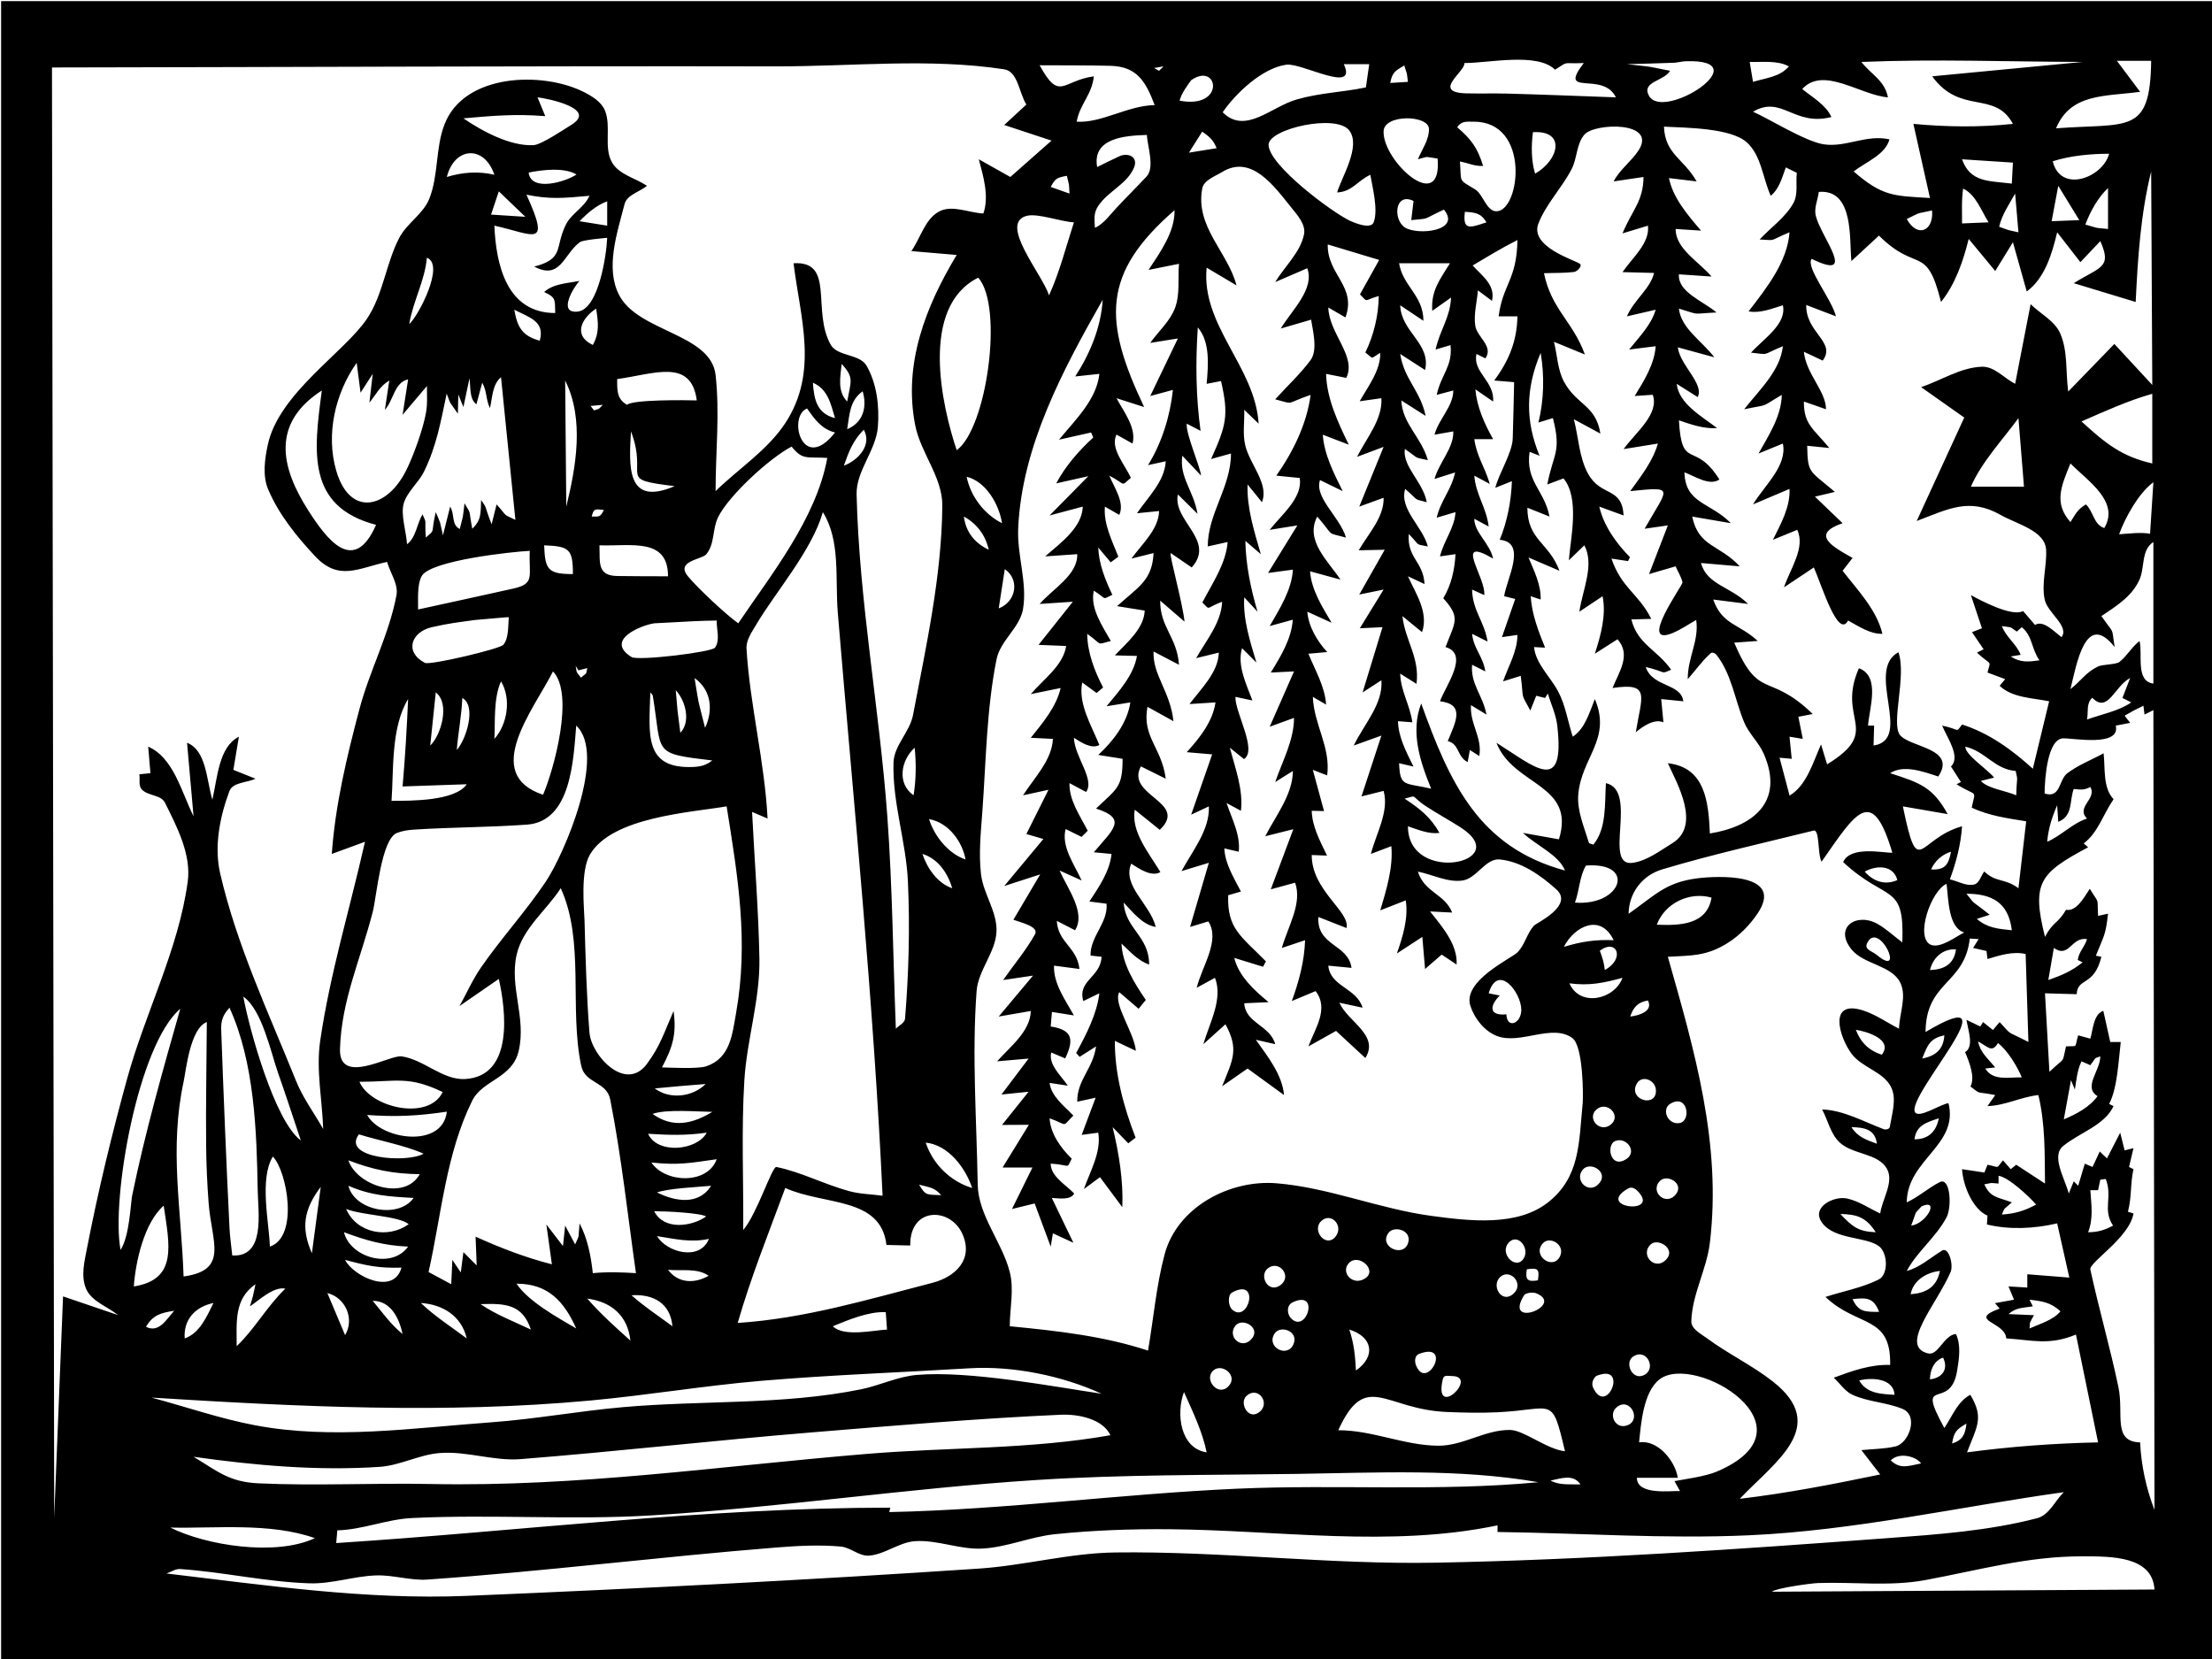 <?xml version="1.0" encoding="UTF-8" standalone="no"?>
<!DOCTYPE svg PUBLIC "-//W3C//DTD SVG 1.1//EN" "http://www.w3.org/Graphics/SVG/1.1/DTD/svg11.dtd">
<!-- Created with Vectornator (http://vectornator.io/) -->
<svg height="100%" stroke-miterlimit="10" style="fill-rule:nonzero;clip-rule:evenodd;stroke-linecap:round;stroke-linejoin:round;" version="1.1" viewBox="0 0 800 600" width="100%" xml:space="preserve" xmlns="http://www.w3.org/2000/svg" xmlns:xlink="http://www.w3.org/1999/xlink">
<defs/>
<clipPath id="ArtboardFrame">
<rect height="600" width="800" x="0" y="0"/>
</clipPath>
<g clip-path="url(#ArtboardFrame)" id="Layer-1">
<path d="M0.4 600.471C133.733 600.471 667.067 600.471 800.4 600.471C800.4 500.459 800.4 100.412 800.4 0.4C667.067 0.4 133.733 0.4 0.4 0.4C0.4 100.412 0.4 500.459 0.4 600.471ZM605.3 22.703C606.76 22.643 608.189 22.203 609.65 22.153C636.722 21.219 601.438 44.133 596.35 34.592C593.602 29.439 601.832 29.398 604 25.603C593.934 23.617 599.131 24.439 588.4 23.203C594.033 23.036 599.669 22.933 605.3 22.703ZM753.2 22.403C726 25.003 726 25.003 698.8 27.603C709.017 41.714 721.427 32.537 728 44.805C716.068 46.084 703.948 45.925 692 44.805C695 58.207 695 58.207 698 71.608C684.829 70.837 680.823 71.042 670.4 62.007C674.982 58.459 681.813 55.994 683.35 50.406C674.888 48.525 667.716 53.38 659.65 52.206C652.958 51.233 639.419 42.736 634 40.405C644.396 34.28 648.786 45.822 662.362 42.318C660.316 37.893 655.59 35.269 651.8 32.204C659.459 23.778 672.876 34.46 682.8 35.204C681.631 29.066 676.695 26.927 673.2 22.403C699.844 21.292 726.533 22.332 753.2 22.403ZM765.6 22.003C771.8 22.003 771.8 22.003 778 22.003C777.647 48.906 769.876 44.431 743.6 46.406C748.909 33.663 761.295 34.937 774 33.204C769.8 27.603 769.8 27.603 765.6 22.003ZM562.4 25.203C567.787 21.875 564.469 23.16 572.8 22.803C563.089 35.398 579.716 25.469 584.4 35.204C571.367 34.754 558.336 34.201 545.3 33.854C540.348 33.722 535.39 33.879 530.438 33.767C517.443 33.47 530.137 25.79 529.6 22.803C538.581 22.803 555.983 18.876 562.4 25.203ZM632.8 22.403C637.228 22.529 642.992 21.752 646.987 24.028C643.618 27.853 638.961 28.112 634 29.604C633.4 26.003 633.4 26.003 632.8 22.403ZM465.2 23.403C470.797 22.625 491.152 34.266 486 23.203C490.6 23.203 490.6 23.203 495.2 23.203C494.6 27.403 494.6 27.403 494 31.604C485.34 33.416 477.616 33.5 468.962 35.979C459.632 38.652 450.392 48.798 442.2 40.605C446.909 33.721 456.537 24.606 465.2 23.403ZM507.862 23.678C509.108 27.564 508.665 25.588 509.2 29.604C506 29.803 506 29.803 502.8 30.003C503.524 26.223 504.466 25.682 507.862 23.678ZM280.6 24.003C308.131 24.056 335.97 20.919 363.188 25.065C368.147 25.821 368.529 33.558 371.2 37.804C367.2 41.505 367.2 41.505 363.2 45.205C371.75 48.031 371.75 48.031 380.3 50.856C372.85 57.432 372.85 57.432 365.4 64.007C359.7 60.807 359.7 60.807 354 57.607C355.676 63.946 357.787 71.01 355.65 77.209C350.337 76.959 344.427 73.997 339.712 76.459C334.525 79.168 332.971 86.027 329.6 90.811C337.8 91.511 337.8 91.511 346 92.211C334.848 110.713 326.605 131.554 331 153.818C332.977 163.83 340.878 172.617 340.8 182.821C340.605 208.336 334.959 233.563 330.2 258.63C329.047 264.703 323.339 269.604 323.15 275.782C322.709 290.232 327.712 304.396 328.362 318.837C329.106 335.339 328.674 351.918 327.324 368.381C327.189 370.024 325.108 370.823 324 372.044C322.967 346.374 322.783 320.656 320.9 295.035C318.048 256.225 310.74 217.724 309.8 178.821C309.594 170.278 316.841 162.888 317.5 154.368C318.078 146.897 317.134 138.762 313.4 132.266C310.895 127.906 302.837 129.013 300.4 124.615C293.512 112.185 302.108 94.284 287 95.211C289.4 114.856 296.152 134.484 284.05 152.968C277.606 162.809 267.217 169.403 258.8 177.621C258.8 163.619 260.358 149.531 258.8 135.616C257.115 120.572 230.714 120.104 223.856 106.608C218.899 96.85 223.146 84.433 225.875 73.834C226.746 70.449 231.292 69.416 234 67.208C229.771 64.366 223.798 63.13 221.312 58.682C218.248 53.198 221.157 45.828 218.8 40.005C217.506 36.807 214.086 34.746 211 33.204C196.246 25.831 167.912 26.451 160.75 45.005C157.454 53.544 158.64 63.406 155.25 71.909C153.053 77.418 147.134 80.747 144.4 86.01C139.551 95.343 138.567 106.584 132.7 115.314C124.554 127.435 100.813 142.29 96.85 160.869C95.727 166.135 94.896 172.065 97 177.021C100.841 186.068 107.235 193.971 113.95 201.149C122.544 210.335 129.614 205.45 140 203.224C141.125 207.262 144.149 211.218 143.375 215.338C140.714 229.495 133.692 242.507 130 256.43C125.442 273.62 121.25 291.096 120 308.836C126 306.636 126 306.636 132 304.436C126.6 328.439 119.342 352.098 115.8 376.444C114.269 386.966 116.525 397.697 116.887 408.323C113.625 402.547 109.58 397.148 107.1 390.996C97.132 366.266 85.606 341.858 79.625 315.875C77.387 306.153 79.475 295.48 82.963 286.134C84.181 282.868 89.254 283.133 92.4 281.633C88.4 280.033 88.4 280.033 84.4 278.433C85.4 272.432 85.4 272.432 86.4 266.431C79.07 270.21 78.679 281.204 76.8 289.234C74.667 282.029 74.647 271.37 67.65 268.632C68.825 281.933 68.825 281.933 70 295.235C65.549 286.254 62.774 274.069 53.6 270.032C54 274.832 54 274.832 54.4 279.633C52.4 279.833 52.4 279.833 50.4 280.033C50.683 281.85 50.018 284.118 51.25 285.484C53.41 287.878 58.213 287.397 59.65 290.284C64.074 299.174 69.234 309.074 67.888 318.912C64.524 343.492 52.58 366.126 46 390.046C40.461 410.18 35.531 430.504 31.55 451.003C30.581 455.995 29.107 461.62 31.2 466.255C33.23 470.749 38.842 472.489 42.663 475.606C32.731 472.231 32.731 472.231 22.8 468.855C21.2 508.86 21.2 508.86 19.6 548.865C19.2 286.634 19.2 286.634 18.8 24.403C106.067 24.27 193.333 23.835 280.6 24.003ZM376 23.603C384.538 23.669 393.078 23.584 401.612 23.803C411.2 24.048 414.344 29.434 417.6 38.005C407.845 38.181 398.291 44.611 389.4 44.005C390.51 37.66 394.934 34.264 395.6 27.603C384.164 29.153 383.243 36.884 376 23.603ZM420.8 24.003C420 24.803 420 24.803 419.2 25.603C418.3 25.103 418.3 25.103 417.4 24.603C419.1 24.303 419.1 24.303 420.8 24.003ZM426.6 36.404C427.479 33.475 429.017 31.523 430.8 29.003C440.671 22.131 443.398 39.604 426.6 36.404ZM194.4 35.204C197.586 35.54 216.468 39.211 206.55 45.205C204.748 46.294 195.839 52.339 192.987 52.494C184.487 52.955 174.23 47.336 167.6 42.805C177.978 41.876 186.431 41.126 197.2 42.005C195.8 38.605 195.8 38.605 194.4 35.204ZM500.4 47.406C500.702 41.208 516.675 41.56 516.8 46.605C516.896 50.506 514.286 53.999 512.8 57.607C517.144 56.448 514.774 56.673 519.937 57.344C521.603 78.041 499.877 58.133 500.4 47.406ZM533 44.005C553.538 44.005 549.825 75.875 541.4 76.409C537.612 76.649 536.463 70.294 533.487 68.483C527.222 64.669 528.645 66.341 528 58.407C531.164 58.968 533.196 60.182 536.4 60.007C534.334 53.465 532.218 50.479 527 46.005C528.619 43.738 530.124 44.005 533 44.005ZM496.8 80.409C495.708 83.191 489.214 80.327 488.05 79.759C481.441 76.539 458.959 59.806 458.8 52.406C458.675 46.61 483.353 41.009 488 47.206C492.333 52.984 485.096 64.249 483.6 69.608C489.127 69.283 490.725 65.529 495.6 63.207C496.239 67.156 498.567 75.91 496.8 80.409ZM569.262 98.362C570.468 98.216 572.382 96.126 571.4 95.411C569.504 94.03 553.093 89.221 556.4 80.809C559.208 73.666 564.871 67.973 568.4 61.157C570.444 57.209 570.11 51.991 573.05 48.656C576.802 44.398 599.505 43.786 592.6 54.394C589.985 58.411 585.775 61.337 583.6 65.608C589 64.808 589 64.808 594.4 64.007C594.322 72.838 590.232 76.074 586.8 84.41C591.4 83.01 591.4 83.01 596 81.61C596.751 87.951 590.404 93.14 586.8 98.412C592.5 98.562 592.5 98.562 598.2 98.712C596.95 104.335 590.938 108.451 588.4 114.413C593.6 113.213 593.6 113.213 598.8 112.013C597.176 117.549 592.799 121.905 589.2 126.415C594 125.815 594 125.815 598.8 125.215C598.347 131.712 594.628 137.678 591.2 143.217C594.469 142.998 594.469 142.998 597.737 142.779C600.189 149.792 591.53 156.382 587.2 162.419C593.4 161.419 593.4 161.419 599.6 160.419C597.786 166.798 593.472 172.236 589.6 177.621C606.076 175.939 603.318 176.233 594.8 191.222C599 190.622 599 190.622 603.2 190.022C599.8 198.823 599.8 198.823 596.4 207.624C601.2 206.224 601.2 206.224 606 204.824C606.833 206.758 608.045 208.569 608.5 210.625C608.71 211.574 591.929 234.554 605.2 228.827C608.091 227.579 610.7 225.76 613.45 224.226C614.577 231.645 610.348 237.805 610.4 245.629C613.167 242.504 615.57 239.015 618.7 236.253C619.184 235.826 620.191 236.128 620.6 236.628C626.224 243.497 627.389 253.034 630.8 261.231C632.513 265.347 636.091 268.496 637.875 272.582C645.648 290.385 633.416 299.048 618.4 301.435C617.89 290.095 616.776 277.541 603.2 276.032C606.544 283.357 615.304 298.512 604.826 304.95C600.312 307.723 595.833 311.212 590.6 312.037C579.393 313.803 592.777 285.895 580.8 283.233C580.331 290.786 581.092 299.659 576.25 305.473C575.7 305.194 574.778 305.226 574.6 304.636C572.902 299.015 570.344 293.288 570.8 287.434C571.845 274.025 582.973 267.362 576.8 252.83C574.832 257.708 573.216 263.574 568.8 266.431C567.033 260.964 566.201 255.1 563.5 250.029C560.646 244.671 555.426 240.067 554.8 234.028C556.8 234.128 556.8 234.128 558.8 234.228C556.374 228.264 553.978 222.053 553.6 215.625C555.4 216.225 555.4 216.225 557.2 216.825C557.382 211.553 554.84 206.489 552.8 201.624C558.4 204.024 558.4 204.024 564 206.424C560.215 196.203 552.4 195.353 552.4 183.622C556.4 185.222 556.4 185.222 560.4 186.822C558.564 177.275 551.62 174.087 553.2 163.419C555 164.119 555 164.119 556.8 164.819C551.622 152.281 551.717 140.588 557.2 127.615C558.613 135.901 558.391 144.652 556.4 152.818C559.013 152.012 559.013 152.012 561.625 151.205C564.813 163.629 561.745 163.983 559.6 175.221C562.525 174.12 562.525 174.12 565.45 173.02C571.43 180.141 567.986 194.837 567.4 202.624C570.2 199.924 570.2 199.924 573 197.223C576.76 204.311 572.342 213.284 571.2 221.226C575.4 218.426 575.4 218.426 579.6 215.625C580.981 222.484 578.945 229.768 576.8 236.428C580.894 233.815 580.894 233.815 584.988 231.202C590.082 236.813 585.433 243.177 583.2 248.829C597.074 246.748 593.761 251.648 591.6 264.831C594.314 262.554 598.335 259.856 601.6 261.231C601.2 257.03 601.2 257.03 600.8 252.83C604.8 253.23 604.8 253.23 608.8 253.63C607.974 247.022 597.666 248.627 595.2 241.228C603.233 243.128 600.26 243.954 604.4 242.228C599.303 234.957 592.248 233.017 590 224.026C593.6 223.926 593.6 223.926 597.2 223.826C592.605 214.634 586.496 212.801 582.8 202.024C585.8 202.474 585.8 202.474 588.8 202.924C589.15 202.224 589.15 202.224 589.5 201.524C584.497 196.436 580.023 190.169 578.4 183.222C582.8 184.822 582.8 184.822 587.2 186.422C586.608 175.921 579.066 179.795 574.4 171.42C571.078 165.459 570.933 158.219 569.2 151.618C574 154.218 574 154.218 578.8 156.818C577.199 146.524 570.25 146.509 565.7 138.166C563.304 133.772 563.233 128.465 562 123.615C567.6 125.915 567.6 125.915 573.2 128.215C568.765 116.093 561.145 112.024 558.4 98.812C562.021 98.662 565.665 98.796 569.262 98.362ZM631.75 51.481C636.995 56.204 637.517 64.366 640.4 70.808C643.432 68.395 644.542 64.188 645.862 60.545C647.85 61.526 647.85 61.526 649.837 62.507C649.425 66.158 650.389 70.25 648.6 73.459C645.688 78.681 640.467 82.226 636.4 86.61C642.883 86.93 639.202 87.328 647.2 84.01C646.424 94.717 638.948 104.107 632.4 112.613C636.526 113.387 640.784 111.635 644.8 110.413C646.293 117.13 637.91 122.454 633.275 127.54C640.439 128.26 636.536 128.618 644.8 125.215C643.866 134.085 636.301 140.997 630.8 148.017C640.547 145.976 636.028 147.746 644.4 142.817C644.281 150.418 639.718 157.389 636 164.019C640.4 162.219 640.4 162.219 644.8 160.419C646.457 168.419 638.239 175.437 634 182.421C640.6 179.621 640.6 179.621 647.2 176.821C647.539 183.264 644.067 189.443 641.2 195.223C645.6 193.423 645.6 193.423 650 191.623C653.027 198.063 647.466 205.679 645.2 212.425C650.6 208.825 650.6 208.825 656 205.224C659.05 212.206 664.765 231.123 668.4 224.426C672.293 226.546 676.37 229.357 680.8 229.227C678.705 220.485 671.898 213.537 666.4 206.424C668.206 204.105 668.206 204.105 670.013 201.786C662.315 197.498 654.864 193.204 666.4 189.222C661.4 184.422 661.4 184.422 656.4 179.621C660 178.765 660 178.765 663.6 177.908C654.462 170.029 653.773 171.515 653.6 161.219C657.6 161.619 657.6 161.619 661.6 162.019C655.52 154.692 652.4 153.464 652.4 145.217C656.4 146.617 656.4 146.617 660.4 148.017C660.4 141.472 653.146 135.174 652.4 127.215C655.8 128.815 655.8 128.815 659.2 130.415C664.225 123.714 653.019 120.335 653.25 110.3C658.625 112.357 658.625 112.357 664 114.413C662.503 108.236 652.971 96.732 655.2 93.611C672.178 101.916 658.62 85.833 656.7 78.059C656.003 75.237 657.433 72.292 657.8 69.408C670.755 68.313 668.729 87.058 669.6 94.411C674.575 89.811 674.575 89.811 679.55 85.21C693.462 99.028 696.668 87.965 702 109.213C707.179 102.728 710.019 94.47 712 86.41C716.8 92.211 716.8 92.211 721.6 98.011C724.8 92.811 724.8 92.811 728 87.61C730.5 96.511 730.5 96.511 733 105.412C739.481 100.686 742.163 91.818 744 84.01C748.2 89.41 748.2 89.41 752.4 94.811C756 91.011 756 91.011 759.6 87.21C763.947 96.923 759.593 96.433 750 102.412C761.2 105.812 761.2 105.812 772.4 109.213C773.154 93.385 774.19 77.388 778 62.007C778.2 100.612 778.2 100.612 778.4 139.216C771.543 131.806 771.543 131.806 764.687 124.395C756.343 133.006 756.343 133.006 748 141.617C747.046 134.628 747.925 127.13 745.138 120.652C743.146 116.024 737.979 113.559 734.4 110.013C731.6 124.415 731.6 124.415 728.8 138.816C724.792 136.755 721.28 132.473 716.776 132.632C709.053 132.904 702.125 137.555 694.8 140.016C702.6 145.517 702.6 145.517 710.4 151.018C701.8 169.72 701.8 169.72 693.2 188.422C704.586 184.135 712.173 179.802 723.528 186.22C729.547 189.622 739.629 191.92 740 198.823C740.323 204.834 738.23 210.991 739.5 216.875C740.545 221.718 748.461 226.383 745.6 230.427C742.763 228.343 738.961 224.123 736 226.027C733.837 223.508 733.837 223.508 731.675 220.988C727.635 223.224 716.196 217.09 712.8 215.225C714.8 221.226 714.8 221.226 716.8 227.227C715 227.927 715 227.927 713.2 228.627C715.3 231.727 715.3 231.727 717.4 234.828C716.2 235.428 716.2 235.428 715 236.028C720.276 241.014 720.072 238.308 718.8 243.229C722 244.429 722 244.429 725.2 245.629C724.2 246.829 724.2 246.829 723.2 248.029C727.715 252.354 734.97 252.403 741.1 253.63C738.15 265.831 738.15 265.831 735.2 278.033C727.782 271.232 719.2 265.05 709.6 262.031C707.176 265.263 709.054 263.762 702.4 262.431C704.349 267.087 709.169 273.663 705.6 277.233C707.4 280.033 707.4 280.033 709.2 282.833C708.4 283.233 708.4 283.233 707.6 283.633C715.283 288.436 714.499 285.168 713.1 292.084C719.2 295.024 726.116 295.952 732.8 297.035C731.4 309.136 731.4 309.136 730 321.238C724.867 317.473 721.999 319.316 717.625 315.187C716.4 316.758 715.892 319.455 713.95 319.9C711.043 320.567 708.117 318.658 705.2 318.037C707.46 311.872 709.186 305.389 709.6 298.835C693.424 303.35 693.817 318.784 688.2 291.634C696.3 293.034 696.3 293.034 704.4 294.435C699.007 284.637 694.331 283.1 683.6 279.633C688.464 276.448 695.473 279.03 701 280.833C707.814 270.611 690.887 270.359 687.188 265.869C683.775 261.727 689.626 244.425 686.587 235.89C674.442 242.418 692.08 267.459 677.6 269.632C677.7 266.031 677.7 266.031 677.8 262.431C676.7 262.431 676.7 262.431 675.6 262.431C675.982 256.468 680.233 244.563 672.3 241.678C664.013 260.457 681.055 263.998 660.8 276.433C659.7 272.832 659.7 272.832 658.6 269.232C655.639 275.842 653.426 284.003 647.225 287.746C645.412 280.889 645.412 280.889 643.6 274.032C645.8 274.232 645.8 274.232 648 274.432C647.6 270.432 647.6 270.432 647.2 266.431C649.6 266.831 649.6 266.831 652 267.231C651.2 263.231 651.2 263.231 650.4 259.23C653 258.73 653 258.73 655.6 258.23C639.507 242.678 636.306 253.769 627.2 232.427C631.456 232.115 631.456 232.115 635.712 231.802C628.744 225.413 622.906 226.054 619.6 216.825C625.9 217.626 625.9 217.626 632.2 218.426C626.2 212.276 617.275 211.534 615.2 203.624C622.2 204.224 622.2 204.224 629.2 204.824C621.822 196.831 614.344 197.935 612 186.822C619 188.022 619 188.022 626 189.222C618.479 181.568 609.508 182.217 609.2 170.82C613.228 172.34 618.295 175.848 621.85 173.42C612.826 159.058 608.269 170.547 607.2 152.018C611.641 153.538 616.32 155.174 621 154.818C615.262 150.436 607.195 145.993 606.4 138.816C610.2 141.217 610.2 141.217 614 143.617C616.419 138.777 607.636 132.176 606.8 125.615C613.4 127.415 613.4 127.415 620 129.215C615.51 123.276 607.953 118.765 607.2 111.613C615.563 114.094 611.051 113.456 620.8 113.013C615.886 108.822 606.734 105.654 607.2 99.212C613.1 99.612 613.1 99.612 619 100.012C614.329 94.549 606 89.997 606 82.81C610.6 83.11 610.6 83.11 615.2 83.41C610.384 77.763 605.085 71.679 603.6 64.408C608.6 65.008 608.6 65.008 613.6 65.608C608.992 57.396 602.167 55.798 601.8 45.805C609.842 46.225 625.929 46.239 631.75 51.481ZM434.8 47.606C437.345 49.388 438.901 50.675 440 53.606C435 54.406 435 54.406 430 55.206C432.4 51.406 432.4 51.406 434.8 47.606ZM555.2 62.807C553.759 58.151 553.783 52.623 554.4 47.806C566.33 47.06 563.961 57.752 555.2 62.807ZM414.8 48.806C414.909 52.66 417.749 60.55 414.7 63.807C411.148 67.603 407.449 71.26 403.9 75.059C401.445 77.687 399.258 80.885 396 82.41C395.837 79.318 395.434 77.108 397.2 74.459C400.752 69.13 407.667 66.588 410.15 60.557C411.736 56.705 407.978 55.096 404.85 56.507C402.132 57.733 399.483 59.107 396.8 60.407C394.969 50.029 406.537 49.029 414.8 48.806ZM178.8 63.207C173.007 61.856 167.263 62.265 161.6 64.007C164.318 53.136 175.081 52.256 178.8 63.207ZM762.8 55.606C760.498 64.3 745.238 70.039 742.4 58.332C748.703 56.289 756.262 55.606 762.8 55.606ZM709.6 57.607C718.8 58.207 718.8 58.207 728 58.807C727.8 62.607 727.8 62.607 727.6 66.408C719.325 65.347 712.581 66.053 709.6 57.607ZM434.8 68.208C435.37 65.136 439.335 63.838 442 62.207C452.51 55.775 460.652 67.148 466.837 74.834C469.144 77.7 472.36 81.183 471.612 84.785C470.25 91.355 464.671 96.27 461.2 102.012C467 99.512 467 99.512 472.8 97.011C475.513 104.474 467.349 112.043 463.2 118.814C468.7 117.214 468.7 117.214 474.2 115.614C474.602 118.856 476.783 126.443 474 130.215C470.216 135.343 465.467 139.683 461.2 144.417C468.595 146.346 464.3 146.129 474 142.817C472.634 153.304 467.684 163.37 461.6 172.02C465.837 172.445 465.837 172.445 470.075 172.87C471.172 180.012 463.674 185.948 459.2 191.623C464.2 190.822 464.2 190.822 469.2 190.022C463.9 198.623 463.9 198.623 458.6 207.224C463.1 206.624 463.1 206.624 467.6 206.024C467.152 213.365 462.878 220.058 459.2 226.427C463.375 225.276 463.375 225.276 467.55 224.126C467.101 231.009 463.212 237.353 459.6 243.229C463.8 243.029 463.8 243.029 468 242.829C463.6 252.83 463.6 252.83 459.2 262.831C463.6 261.231 463.6 261.231 468 259.631C468 267.69 463.818 275.211 461.2 282.833C464.4 280.833 464.4 280.833 467.6 278.833C467.498 287.377 461.499 294.832 457.6 302.436C462.675 301.16 462.675 301.16 467.75 299.885C463.675 310.762 463.675 310.762 459.6 321.638C464 320.438 464 320.438 468.4 319.238C471.058 326.813 465.761 335.108 463.6 342.84C467.8 341.44 467.8 341.44 472 340.04C471.769 347.543 469.788 354.996 467.2 362.043C471.5 360.242 471.5 360.242 475.8 358.442C480.769 364.832 475.593 371.967 473.2 378.444C478.2 375.644 478.2 375.644 483.2 372.844C488.5 377.744 488.5 377.744 493.8 382.645C498.98 374.357 487.454 369.546 484.4 362.643C488.6 363.543 488.6 363.543 492.8 364.443C490.647 357.264 481.067 356.845 480.4 349.241C484.6 349.641 484.6 349.641 488.8 350.041C487.558 341.343 476.187 342.212 476.8 331.639C481.9 333.639 481.9 333.639 487 335.639C488.328 329.614 474.4 322.111 474.4 309.236C477.175 309.336 477.175 309.336 479.95 309.436C477.462 304.298 474.556 298.941 474.4 293.234C476.625 293.284 476.625 293.284 478.85 293.334C476.825 285.884 476.825 285.884 474.8 278.433C477.4 279.433 477.4 279.433 480 280.433C481.295 270.071 475.225 262.226 474.8 252.03C477.2 253.43 477.2 253.43 479.6 254.83C479.195 248.348 475.653 242.441 473.2 236.428C476.6 236.128 476.6 236.128 480 235.828C476.334 231.826 473.272 226.632 472.8 221.226C477.2 223.226 477.2 223.226 481.6 225.226C478.172 219.442 474.287 213.33 473.8 206.624C479.3 208.124 479.3 208.124 484.8 209.625C480.344 202.915 471.842 195.45 476.4 186.822C482.974 194.362 479.183 192.345 486.8 194.423C484.529 186.839 475.251 179.982 477.4 173.62C481.5 175.621 481.5 175.621 485.6 177.621C482.394 171.161 478.921 164.411 478.4 157.218C483.1 159.019 483.1 159.019 487.8 160.819C483.886 152.757 479.82 144.175 479.6 135.216C483.25 135.941 483.25 135.941 486.9 136.666C490.737 128.864 480.671 120.705 480.4 111.213C483.5 113.013 483.5 113.013 486.6 114.813C490.753 103.541 479.915 99.255 480.2 88.41C489.5 91.211 489.5 91.211 498.8 94.011C495.325 100.237 495.325 100.237 491.85 106.463C494.984 109.597 492.915 108.66 498.637 107.063C498.58 114.06 496.845 121.19 493.8 127.49C497.115 130.011 495.326 129.811 499.2 127.615C499.293 133.955 494.879 139.602 491.75 145.117C495.675 144.567 495.675 144.567 499.6 144.017C500.072 151.654 494.227 158.378 490.8 165.219C495.6 163.419 495.6 163.419 500.4 161.619C496 172.42 496 172.42 491.6 183.222C496 181.621 496 181.621 500.4 180.021C500.607 187.027 494.929 192.968 491.4 199.023C496.1 198.923 496.1 198.923 500.8 198.823C496.2 206.924 496.2 206.924 491.6 215.025C496 214.125 496 214.125 500.4 213.225C496.1 220.226 496.1 220.226 491.8 227.227C495.9 227.027 495.9 227.027 500 226.827C496.4 238.628 496.4 238.628 492.8 250.429C496.2 248.229 496.2 248.229 499.6 246.029C500.31 254.544 493.304 261.932 489.6 269.632C494.6 267.831 494.6 267.831 499.6 266.031C496 277.033 496 277.033 492.4 288.034C496.4 287.034 496.4 287.034 500.4 286.034C502.467 293.507 497.728 301.326 495.8 308.836C499.5 307.436 499.5 307.436 503.2 306.036C503.887 313.854 501.416 321.71 499.2 329.239C503.8 327.438 503.8 327.438 508.4 325.638C509.421 332.046 507.341 338.715 505.2 344.841C509.8 341.84 509.8 341.84 514.4 338.84C514.9 344.641 514.9 344.641 515.4 350.441C518.4 347.841 518.4 347.841 521.4 345.241C524.1 347.041 524.1 347.041 526.8 348.841C527.226 341.698 521.67 335.227 517.2 329.639C521.2 329.839 521.2 329.839 525.2 330.039C522.46 323.187 515.232 322.882 512.8 315.237C518.2 316.304 523.555 319.247 529 318.437C534.079 317.682 537.288 310.353 542.4 310.837C550.075 311.562 557.123 316.477 562.85 321.638C569.382 327.524 555.59 333.854 554.75 334.789C552.226 337.602 551.469 341.765 548.8 344.44C546.56 346.686 528.788 354.749 531.8 363.843C533.313 368.411 536.864 372.928 541.35 374.669C549.849 377.966 561.359 370.035 568.688 375.457C572.649 378.387 572.627 396.639 572.4 398.947C570.994 413.243 571.529 425.745 559.787 434.914C548.67 443.595 531.729 441.631 517.75 439.752C498.827 437.208 480.728 429.522 461.7 427.95C444.769 426.552 425.768 436.533 421.2 453.653C418.165 465.028 417.2 476.856 415.2 488.457C399.127 483.162 382.044 481.29 365.2 479.656C365.2 473.122 366.819 466.385 365.2 460.054C362.412 449.152 353.784 439.602 353.6 428.35C353.219 405.05 351.473 381.681 353.2 358.442C353.762 350.873 360.113 344.424 360.4 336.84C360.67 329.712 355.63 323.272 354.8 316.187C353.912 308.603 354.749 300.901 355.3 293.284C356.625 274.955 356.8 256.407 360.425 238.391C361.775 231.68 368.884 226.979 370 220.226C371.585 210.641 367.816 200.841 368.238 191.135C369.53 161.393 384.499 133.626 398.8 108.413C398.23 118.218 394.234 127.93 388.862 136.154C393.231 135.685 393.231 135.685 397.6 135.216C396.623 144.472 388.921 151.837 383 159.019C388.8 157.719 388.8 157.719 394.6 156.418C395 157.318 395 157.318 395.4 158.219C390.157 163.023 385.329 168.536 382 174.821C387.8 173.52 387.8 173.52 393.6 172.22C386.6 179.321 386.6 179.321 379.6 186.422C385.6 184.822 385.6 184.822 391.6 183.222C391.365 190.738 383.686 196.301 378 201.224C383.8 200.824 383.8 200.824 389.6 200.424C389.793 207.942 380.961 212.774 376 218.426C382 218.026 382 218.026 388 217.626C381.8 225.427 381.8 225.427 375.6 233.227C380.6 233.427 380.6 233.427 385.6 233.627C384.474 240.74 377.482 245.559 372.8 251.03C378.2 249.929 378.2 249.929 383.6 248.829C382.031 255.649 377.168 261.365 372.8 266.831C376.8 267.031 376.8 267.031 380.8 267.231C380.431 274.917 374.162 281.162 370 287.634C374.6 286.634 374.6 286.634 379.2 285.634C375.2 293.635 375.2 293.635 371.2 301.635C374.275 302.536 374.275 302.536 377.35 303.436C370.275 311.937 370.275 311.937 363.2 320.438C369.7 318.337 369.7 318.337 376.2 316.237C371.356 324.438 371.356 324.438 366.512 332.639C369.461 333.708 375.842 335.164 374.312 337.902C371.038 343.767 366.637 348.929 362.8 354.442C368.2 353.642 368.2 353.642 373.6 352.841C367.4 360.242 367.4 360.242 361.2 367.643C367 366.643 367 366.643 372.8 365.643C372.646 372.946 365.485 378.415 360.6 383.845C366.3 383.345 366.3 383.345 372 382.845C367.1 389.346 367.1 389.346 362.2 395.847C367.1 395.346 367.1 395.346 372 394.846C367.2 400.847 367.2 400.847 362.4 406.848C367.25 406.823 367.25 406.823 372.1 406.798C367.35 414.524 367.35 414.524 362.6 422.25C368 422.25 368 422.25 373.4 422.25C369.7 429.751 369.7 429.751 366 437.251C370.1 436.251 370.1 436.251 374.2 435.251C377.1 443.052 377.1 443.052 380 450.853C380.4 448.453 380.4 448.453 380.8 446.052C384.5 447.753 384.5 447.753 388.2 449.453C384.3 441.352 384.3 441.352 380.4 433.251C383.148 433.407 387.221 434.088 388.5 431.651C385.317 428.355 380 425.431 380 420.849C387.328 421.214 385.562 423.126 387.6 419.049C383.624 415.177 379.908 409.989 379.6 404.448C386.532 406.924 383.798 407.849 388.2 403.447C384.81 399.954 380.177 396.479 379.6 391.646C382.9 392.146 382.9 392.146 386.2 392.646C383.666 388.96 379.115 384.984 380.2 380.645C382.725 381.72 382.725 381.72 385.25 382.795C388.511 375.926 387.906 372.46 380 371.244C380.225 368.612 380.225 368.612 380.45 365.981C384.425 366.612 384.425 366.612 388.4 367.243C385.255 361.597 380.944 355.699 381.2 349.241C385.8 349.841 385.8 349.841 390.4 350.441C389.471 342.391 382.701 341.06 382.2 333.039C385.5 334.739 385.5 334.739 388.8 336.44C392.772 330.15 386.249 321.622 383.2 314.837C387.2 316.637 387.2 316.637 391.2 318.437C388.489 312.535 383.747 306.117 385.4 299.835C388.281 301.254 388.281 301.254 391.162 302.673C392.275 301.56 392.275 301.56 393.387 300.448C390.573 294.986 386.597 289.374 386.8 283.233C389.8 284.833 389.8 284.833 392.8 286.434C396.094 281.904 388.598 273.704 388.4 266.831C391.069 268.573 394.823 270.994 397.6 269.432C394.642 262.201 389.868 254.49 391.4 246.829C394 248.729 394 248.729 396.6 250.629C397.775 249.629 397.775 249.629 398.95 248.629C395.823 242.652 393.278 235.972 393.2 229.227C399.12 233.456 396.151 233.208 401.75 231.827C398.598 226.252 394.16 219.865 395.6 213.625C400.576 216.765 398.296 216.967 402.3 215.125C399.735 209.758 397.414 203.968 397.2 198.023C399.45 200.699 399.45 200.699 401.7 203.374C403.087 202.355 403.087 202.355 404.475 201.336C402.165 195.525 399.066 189.452 399.6 183.222C402.2 184.722 402.2 184.722 404.8 186.222C406.846 181.788 403.067 176.533 401.2 172.02C407.524 175.3 405.042 176.119 409 172.82C406.719 167.817 401.401 162.123 403.787 157.168C406.694 158.794 406.694 158.794 409.6 160.419C411.076 154.811 406.554 149.12 403.8 144.017C408.8 145.617 408.8 145.617 413.8 147.217C398.991 116.052 398.444 98.912 424.8 76.009C424.91 83.861 419.714 91.049 415.4 97.612C420.9 96.511 420.9 96.511 426.4 95.411C425.938 100.687 426.822 106.261 425.012 111.238C423.232 116.136 419.004 119.756 416 124.015C421 123.214 421 123.214 426 122.414C421 132.816 421 132.816 416 143.217C420.1 142.117 420.1 142.117 424.2 141.017C423.182 150.513 420.217 160.093 415.2 168.22C418.4 167.52 418.4 167.52 421.6 166.82C421.278 173.975 415.25 179.715 411.2 185.622C415.2 185.222 415.2 185.222 419.2 184.822C419.033 191.452 413.083 196.647 409.2 202.024C413.2 201.024 413.2 201.024 417.2 200.024C416.72 209.976 411.684 212.247 404 219.226C409 220.026 409 220.026 414 220.826C413.741 227.311 407.661 232.314 403.2 237.028C407.2 237.128 407.2 237.128 411.2 237.228C409.998 244.214 404.702 249.954 400.2 255.43C404.5 254.73 404.5 254.73 408.8 254.03C407.729 261.373 402.657 268.003 397.2 273.032C401.6 273.732 401.6 273.732 406 274.432C406 284.87 404.037 285.066 396.4 292.434C407.96 296.119 402.492 300.023 395.6 308.236C398.8 308.536 398.8 308.536 402 308.836C401.36 315.128 397.464 320.748 394 326.038C397.1 326.438 397.1 326.438 400.2 326.838C400.825 333.72 394.193 338.747 394.412 345.591C396.406 345.816 396.406 345.816 398.4 346.041C398.062 353.492 389.597 354.593 391.8 362.043C394.7 360.642 394.7 360.642 397.6 359.242C396.642 366.909 392.892 374.058 389.2 380.845C389.837 381.532 389.837 381.532 390.475 382.22C393.437 380.332 393.437 380.332 396.4 378.444C395.309 386.569 389.517 390.489 389.6 398.447C392.925 397.722 392.925 397.722 396.25 396.997C393.725 403.722 393.725 403.722 391.2 410.448C394.2 410.048 394.2 410.048 397.2 409.648C398.368 416.568 394.339 423.433 392 430.051C394.912 427.894 394.912 427.894 397.825 425.738C401.862 431.169 401.862 431.169 405.9 436.601C406.293 426.888 404.677 417.099 402.4 407.648C405.225 410.573 405.225 410.573 408.05 413.499C409.375 412.473 409.375 412.473 410.7 411.448C406.385 400.323 403.132 388.377 403.2 376.444C407 378.244 407 378.244 410.8 380.045C410.228 373.372 402.422 363.005 404.8 358.842C408.3 361.843 408.3 361.843 411.8 364.843C413.1 363.243 413.1 363.243 414.4 361.643C410.218 355.53 405.922 348.64 405.6 341.24C408.651 344.107 411.631 347.507 415.6 348.841C415.6 338.498 406.946 335.964 406.4 326.438C409.745 329.955 413.206 334.482 418 335.239C415.796 326.666 405.798 320.431 409.112 312.349C412.191 314.338 416.507 317.241 419.675 315.4C415.495 308.424 409.016 300.848 410.4 292.834C414.925 296.479 414.925 296.479 419.45 300.123C430.072 290.008 406.904 287.824 412.612 277.17C417.106 279.402 417.106 279.402 421.6 281.633C420.21 270.407 412.936 266.542 415 255.63C419.7 258.23 419.7 258.23 424.4 260.831C423.213 249.968 416.836 244.154 417.2 235.628C421.8 238.028 421.8 238.028 426.4 240.428C425.692 230.401 419.525 226.871 419.6 217.226C424 221.026 424 221.026 428.4 224.826C427.674 217.757 422.804 200.666 423.4 200.024C427.2 202.624 427.2 202.624 431 205.224C439.819 195.384 423.961 188.336 426 178.821C429.55 182.321 429.55 182.321 433.1 185.822C431.611 177.236 426.472 172.715 427.6 164.819C431 168.42 431 168.42 434.4 172.02C433.778 167.901 428.862 157.054 429.2 153.218C431.7 154.518 431.7 154.518 434.2 155.818C432.492 143.463 432.377 130.859 433.2 118.414C437.684 123.637 437.013 131.96 436.4 138.816C439 138.316 439 138.316 441.6 137.816C444.474 150.27 443.478 153.891 438 166.02C441.6 165.019 441.6 165.019 445.2 164.019C445.2 176.229 436.8 185.716 436.8 197.623C440.4 196.823 440.4 196.823 444 196.023C443.37 203.903 438.488 210.883 434.85 217.901C437.967 220.973 435.832 219.91 442 217.626C441.711 225.108 436.309 231.523 432.6 238.028C436.7 237.028 436.7 237.028 440.8 236.028C440.592 243.161 434.494 248.93 430.2 254.63C434.9 254.33 434.9 254.33 439.6 254.03C438.629 260.892 433.881 266.922 429.2 272.032C433.8 272.432 433.8 272.432 438.4 272.832C434.6 283.733 434.6 283.733 430.8 294.635C434 293.134 434 293.134 437.2 291.634C437.553 300.099 431.349 307.601 427.312 315.05C432.256 313.543 432.256 313.543 437.2 312.037C433.8 323.638 433.8 323.638 430.4 335.239C433.7 334.239 433.7 334.239 437 333.239C441.426 340.05 434.77 349.362 432.8 357.242C436.1 355.442 436.1 355.442 439.4 353.642C442.401 361.19 437.496 369.853 435.2 377.644C439.2 374.044 439.2 374.044 443.2 370.444C448.143 379.507 445.905 383.175 442 392.846C446.6 389.646 446.6 389.646 451.2 386.445C457.8 391.246 457.8 391.246 464.4 396.047C463.701 388.595 458.516 382.159 454.2 376.044C457.7 376.844 457.7 376.844 461.2 377.644C459.341 370.79 450.394 370.061 450 362.843C454.4 362.643 454.4 362.643 458.8 362.443C453.6 358.141 447.961 353.006 446.4 346.441C451.6 348.041 451.6 348.041 456.8 349.641C457.312 348.666 457.312 348.666 457.825 347.691C448.833 338.488 443.784 335.967 444.188 323.776C446.494 323.107 446.494 323.107 448.8 322.438C446.254 317.482 443.043 312.403 442.8 306.836C445.4 307.436 445.4 307.436 448 308.036C448.707 302.03 445.536 296.164 443.6 290.434C446.2 291.834 446.2 291.834 448.8 293.234C449.693 285.569 446.746 277.899 444.8 270.432C447.35 272.482 447.35 272.482 449.9 274.532C454.865 271.411 446.596 257.545 446.8 252.03C449.875 252.68 449.875 252.68 452.95 253.33C450.685 247.319 447.369 240.584 449.2 234.428C451.8 237.028 451.8 237.028 454.4 239.628C452.103 231.962 449.499 224.013 450 216.025C452.4 218.626 452.4 218.626 454.8 221.226C452.36 212.917 450.553 204.281 450.4 195.623C453.2 198.023 453.2 198.023 456 200.424C453.617 192.21 450.911 183.768 451.2 175.221C453.8 178.421 453.8 178.421 456.4 181.621C459.032 175.039 452.119 168.096 450.4 161.219C449.349 157.012 450.133 152.551 450 148.217C452.6 150.718 452.6 150.718 455.2 153.218C453.946 132.619 434.34 117.746 436.4 96.811C441.8 100.012 441.8 100.012 447.2 103.212C444.033 91.12 432.234 82.029 434.8 68.208ZM208.5 63.107C204.621 65.762 191.991 69.523 191.2 62.407C196.149 61.399 204.074 60.452 208.5 63.107ZM385.85 63.583C386.842 67.849 386.531 65.706 386.8 70.008C383.4 68.808 383.4 68.808 380 67.608C381.731 64.448 382.177 64.289 385.85 63.583ZM744.4 67.208C745.667 69.275 750.733 77.543 752 79.609C750.333 79.676 743.667 79.943 742 80.009C742.4 77.876 744 69.341 744.4 67.208ZM719.2 80.409C714.4 80.609 714.4 80.609 709.6 80.809C709.639 76.607 709.361 72.362 710 68.208C714.599 70.398 716.473 76.107 719.2 80.409ZM762.4 68.008C762.4 75.409 762.4 75.409 762.4 82.81C756.951 82.265 759.688 82.778 754.2 81.21C755.939 76.535 758.751 71.436 762.4 68.008ZM180.4 69.208C182 70.742 188.4 76.876 190 78.409C187.933 78.276 179.667 77.743 177.6 77.609C178.067 76.209 179.933 70.608 180.4 69.208ZM728.8 70.008C729.4 77.009 729.4 77.009 730 84.01C725.234 82.951 727.558 83.622 723.025 82.01C723.998 77.654 726.649 73.88 728.8 70.008ZM190.4 70.408C198.885 72.176 203.974 71.641 213.2 70.808C211.174 75.242 206.676 77.102 204.6 81.36C200.559 89.645 204.137 93.603 193.2 96.411C202.765 101.476 203.861 91.836 209.75 87.56C210.894 86.73 218.943 86.081 219.6 86.01C219.377 91.865 216.561 111.861 208.925 112.688C201.384 113.505 207.797 103.344 209.6 101.612C205.207 102.441 200.108 102.605 196.8 105.612C201.134 107.629 200.659 108.293 200.8 113.213C183.337 113.213 179.392 95.885 178.8 81.61C193.085 84.769 199.323 90.041 190.4 70.408ZM508.1 82.26C503.706 79.403 504.417 69.376 511.225 72.683C510.812 76.147 510.812 76.147 510.4 79.609C517.695 78.833 513.671 79.773 522.2 75.809C528.657 83.558 512.681 85.238 508.1 82.26ZM219.6 72.809C219.6 77.209 219.6 77.209 219.6 81.61C214.6 80.809 214.6 80.809 209.6 80.009C212.454 77.066 215.723 74.227 219.6 72.809ZM698.75 76.109C699.43 83.454 693.519 86.265 689.6 79.209C695.326 76.482 692.286 77.546 698.75 76.109ZM537.6 80.409C531.737 82.326 528.926 83.601 529.8 76.609C533.478 76.813 535.654 77.073 537.6 80.409ZM371.35 78.059C375.31 77.043 383.799 80.209 388.4 80.409C385.529 89.253 383.247 98.347 379.4 106.813C376.865 99.001 361.046 80.704 371.35 78.059ZM548.8 86.81C548.572 101.317 543.529 102.691 542 114.413C545.4 114.413 545.4 114.413 548.8 114.413C548.62 123.306 545.77 130.386 540.4 137.616C544 137.916 544 137.916 547.6 138.216C547.433 145.017 547.332 151.82 547.1 158.619C546.923 163.782 542.105 171.173 540.8 176.421C543.8 175.221 543.8 175.221 546.8 174.02C546.547 181.234 545.127 188.54 542.4 195.223C552.471 196.132 544.839 209.47 544 215.625C546 216.125 546 216.125 548 216.625C545.6 223.526 545.6 223.526 543.2 230.427C546 230.027 546 230.027 548.8 229.627C548.8 235.49 545.543 240.898 543.6 246.429C546.8 245.429 546.8 245.429 550 244.429C551.22 254.07 549.758 249.984 553.462 256.98C554.531 254.305 554.531 254.305 555.6 251.63C557.2 252.03 557.2 252.03 558.8 252.43C559.3 251.63 559.3 251.63 559.8 250.829C560.933 254.68 562.741 258.393 563.2 262.381C566.118 287.702 555.133 277.39 541.2 268.632C547.35 284.378 570 283.424 563.812 303.548C557.306 302.392 557.306 302.392 550.8 301.235C555.434 305.68 563.751 309.12 566 314.837C534.894 306.414 524.367 283.297 514 254.43C510.006 264.667 513.631 275.589 517.6 285.234C507.884 282.98 506.365 284.784 506 276.032C508.6 276.633 508.6 276.633 511.2 277.233C508.642 272.052 505.736 266.606 505.6 260.831C508.2 261.031 508.2 261.031 510.8 261.231C509.896 254.846 506.589 249.985 506.4 243.629C509.35 245.479 509.35 245.479 512.3 247.329C513.502 237.709 508.263 231.907 507.2 222.826C510.75 225.727 510.75 225.727 514.3 228.627C516.782 221.511 511.985 214.587 509.2 208.425C512.2 209.825 512.2 209.825 515.2 211.225C514.743 202.995 508.833 201.862 509.5 193.123C513.998 197.741 511.495 196.611 516.4 197.623C514.532 190.444 505.99 184.188 508.2 176.821C513.562 181.468 510.785 180.199 516 181.621C514.677 174.248 507.115 168.746 508.087 162.369C513.74 166.291 510.876 165.15 516.4 166.42C514.022 158.046 507.196 153.298 506.8 144.817C511.2 147.617 511.2 147.617 515.6 150.418C513.655 141.179 507.854 137.272 506.4 128.015C510.9 130.915 510.9 130.915 515.4 133.816C517.609 124.243 506.768 120.144 506.4 110.413C510.6 113.213 510.6 113.213 514.8 116.014C514.8 106.856 507.328 103.489 506 95.211C515.2 95.211 515.2 95.211 524.4 95.211C520.617 101.318 517.502 105.185 518 112.413C521.4 110.013 521.4 110.013 524.8 107.613C524.438 114.964 520.778 119.283 519.2 126.415C521.9 125.615 521.9 125.615 524.6 124.815C525.433 132.476 521.174 135.468 519.6 142.817C522.6 142.017 522.6 142.017 525.6 141.217C525.6 146.965 520.385 151.468 518.8 157.218C522.2 156.618 522.2 156.618 525.6 156.018C525.828 161.936 520.659 166.937 518.8 173.22C522.525 172.045 522.525 172.045 526.25 170.87C525.023 176.922 520.976 181.166 519.6 187.222C523 186.222 523 186.222 526.4 185.222C526.096 190.925 522.159 195.525 520.8 201.224C523.6 200.824 523.6 200.824 526.4 200.424C526.113 205.926 524.88 211.668 521.975 216.35C528.384 223.492 526.237 224.862 522.8 234.028C531.625 236.543 522.667 248.228 520.8 253.63C530.045 254.729 526.4 261.18 523.6 268.032C527.883 269.064 526.853 273.616 530.8 275.632C531.2 273.432 531.2 273.432 531.6 271.232C533.3 272.332 533.3 272.332 535 273.432C536.177 266.762 531.52 261.767 532 255.03C534.8 256.73 534.8 256.73 537.6 258.43C536.307 251.474 531.808 247.51 532.4 240.428C534.8 241.628 534.8 241.628 537.2 242.829C536.304 237.231 532.968 234.699 532.4 229.227C535.2 230.627 535.2 230.627 538 232.027C536.829 224.708 532.555 220.845 532.4 213.225C534.6 214.225 534.6 214.225 536.8 215.225C537.502 208.905 525.332 193.456 540 202.024C538.85 196.502 533.2 192.619 533.2 187.622C535.8 189.022 535.8 189.022 538.4 190.422C537.508 183.283 533.784 179.095 533.2 172.02C536 173.52 536 173.52 538.8 175.021C536.99 168.809 534.092 165.174 533.2 158.819C536.6 158.819 536.6 158.819 540 158.819C536.873 153.271 534.129 147.163 533.6 140.817C536.8 143.017 536.8 143.017 540 145.217C540.613 137.855 532.482 134.596 534 128.015C535.6 128.815 535.6 128.815 537.2 129.615C540.304 125.269 534.156 121.912 533.55 117.814C532.924 113.581 534.183 109.28 534.5 105.012C537.05 106.913 537.05 106.913 539.6 108.813C540.882 103.044 536.146 99.913 532.6 96.011C537.948 92.855 543.246 89.588 548.8 86.81ZM154.4 93.211C161.102 95.754 151.075 114.651 148 117.214C149.376 108.959 153.646 101.511 154.4 93.211ZM353.8 100.412C363.04 110.913 356.899 154.916 346 162.819C340.517 146.425 332.605 111.01 353.8 100.412ZM215.6 111.613C216.353 116.633 216.885 120.22 214.412 124.765C206.708 121.066 210.886 114.664 215.6 111.613ZM186 112.013C191.447 114.838 197.203 116.204 195.2 123.214C188.763 121.459 187.098 118.234 186 112.013ZM153.2 153.068C151.901 158.069 149.221 165.478 146.9 170.12C139.908 184.105 126.482 187.017 121.6 170.22C117.801 157.149 121.169 142.311 129 131.215C129.7 136.616 129.7 136.616 130.4 142.017C132.6 138.616 132.6 138.616 134.8 135.216C134.2 140.417 134.2 140.417 133.6 145.617C136.213 142.4 137.266 139.773 140.8 137.616C140 142.917 140 142.917 139.2 148.217C142.298 144.88 142.616 138.242 147.6 137.216C146.6 143.617 146.6 143.617 145.6 150.018C150 144.817 150 144.817 154.4 139.616C154.4 145.942 154.803 146.898 153.2 153.068ZM304.4 131.615C309.017 136.686 307.715 137.783 306.4 145.217C302.755 141.454 303.915 136.464 304.4 131.615ZM252 144.817C248.075 144.672 228.591 144.488 226.8 146.417C223.049 144.333 223.2 141.149 223.212 137.104C236.66 135.241 249.998 129.469 252 144.817ZM181.2 136.416C183.8 162.219 183.8 162.219 186.4 188.022C181.551 185.634 183.951 187.325 179.6 182.421C178.7 186.022 178.7 186.022 177.8 189.622C174.747 181.695 176.434 184.409 174 180.821C173.826 185.487 174.146 188.085 170.8 191.222C169.358 183.666 170.672 186.591 168 182.021C167.208 188.356 167.791 185.257 166.275 191.322C163.13 189.721 164.557 186.013 162.8 183.222C161.5 188.422 161.5 188.422 160.2 193.623C158.768 187.457 159.706 190.234 157.6 185.222C155.615 193.604 157.746 191.093 154 194.423C153.51 187.069 154.483 189.725 152.8 186.022C150.72 189.542 150.45 194.474 147.2 196.823C147 192.579 144.845 186.163 146 182.121C147.207 177.897 151.405 174.528 153.35 170.558C157.928 161.212 159.391 152.487 161.55 142.367C163.314 146.969 162.096 144.482 165.6 149.618C165.675 146.142 165.675 146.142 165.75 142.667C166.675 144.942 166.675 144.942 167.6 147.217C168.7 142.017 168.7 142.017 169.8 136.816C170.24 140.029 169.694 144.287 172.3 146.217C173.35 142.317 173.35 142.317 174.4 138.416C176.141 141.368 175.689 144.596 177.2 147.617C178.084 143.856 178.023 139.064 181.2 136.416ZM204.4 137.616C211.39 151.597 208.331 168.805 204.8 183.222C204.6 160.419 204.6 160.419 204.4 137.616ZM294 138.416C299.396 140.729 300.431 145.986 302 151.218C295.453 149.581 294.405 144.487 294 138.416ZM111.5 184.622C101.553 169.089 97.953 153.155 116.4 141.217C113.388 163.662 110.948 183.208 136 189.822C127.93 208.27 118.086 194.905 111.5 184.622ZM312 141.517C313.656 147.196 312.218 152.794 306.4 155.218C307.266 149.808 307.308 144.841 312 141.517ZM778.4 142.417C778.4 155.018 778.4 155.018 778.4 167.62C767.244 165.059 761.52 160.366 752.8 152.418C761.261 148.733 769.515 144.94 778.4 142.417ZM218 146.417C216.161 148.256 217.225 147.605 214.838 148.417C214.219 147.617 214.219 147.617 213.6 146.817C215.8 146.617 215.8 146.617 218 146.417ZM291.887 147.73C294.638 151.658 297.165 155.21 302 156.418C290.161 171.505 284.727 150.558 291.887 147.73ZM730 151.218C731 163.619 731 163.619 732 176.021C722.4 176.021 722.4 176.021 712.8 176.021C716.591 167.175 724.437 158.868 730 151.218ZM305.2 168.42C307.002 163.271 308.514 159.304 312.4 155.418C315.498 160.995 310.292 166.51 305.2 168.42ZM228.2 156.018C234.681 173.106 222.667 173.255 244 175.821C226.397 183.366 227.49 168.56 228.2 156.018ZM248.8 208.425C244.216 202.849 253.823 202.411 255.448 200.448C258.562 196.686 257.607 191.333 259.7 187.072C263.565 179.203 278.36 165.648 286.3 161.519C290.286 166.545 291.823 165.136 299.2 165.619C295.203 187.606 278.804 207.919 267 225.427C262.521 222.247 252.281 212.658 248.8 208.425ZM748.8 167.62C755.36 174.181 766.655 181.467 761.05 190.972C757.183 189.725 757.193 185.099 754.4 182.421C751.385 184.231 750.808 185.642 748.8 188.822C742.643 181.895 745.532 175.665 748.8 167.62ZM349.6 172.42C356.714 174.199 361.328 182.495 362.4 189.222C355.948 185.996 351.011 179.478 349.6 172.42ZM778.8 174.421C778.2 183.722 778.2 183.722 777.6 193.023C773.915 192.423 770.127 192.996 766.4 193.223C768.586 187.211 773.512 178.25 778.8 174.421ZM218.4 184.422C217.024 187.112 216.832 186.822 214 186.822C214.716 183.743 215.368 184.169 218.4 184.422ZM269.987 234.615C269.799 231.495 271.902 228.609 273.488 225.914C280.242 214.431 293.616 199.169 297.6 185.222C304.101 195.625 301.981 209.401 303 221.626C308.851 291.824 315.925 362.09 319.2 432.451C315.183 431.901 311.063 431.861 307.15 430.801C298.217 428.381 289.862 423.929 280.8 422.05C279.228 421.724 273.807 439.01 268.8 444.852C268.933 426.834 268.097 408.781 269.2 390.796C270.109 375.977 274.935 361.435 274.65 346.591C274.31 328.92 272.883 311.287 272 293.635C274.8 294.835 274.8 294.835 277.6 296.035C276.566 275.431 271.231 255.207 269.987 234.615ZM348.6 186.822C353.332 189.403 356.458 193.638 357.6 198.823C352.543 196.438 349.301 192.434 348.6 186.822ZM773.6 210.025C775.903 205.271 774.158 199.118 778.8 196.023C778.8 221.626 778.8 221.626 778.8 247.229C772.225 246.368 775.014 236.684 773.8 231.827C770.987 233.937 769.266 237.274 766.487 239.428C765.298 240.35 760.338 240.291 758.8 241.028C754.294 243.19 752.687 246.23 748.8 249.229C751.007 240.446 754.213 220.6 764.8 234.028C763.539 226.181 764.981 229.979 760 222.826C765.282 219.225 770.712 215.985 773.6 210.025ZM196.8 197.223C205.852 197.571 207.2 198.513 207.2 207.624C198.085 207.624 197.136 205.963 196.8 197.223ZM223.25 208.324C215.841 208.192 217.035 203.345 216.8 197.223C228.337 197.595 241.6 194.336 241.6 208.425C235.483 208.391 229.366 208.434 223.25 208.324ZM152.5 208.375C155.607 202.625 185.867 199.475 191.6 199.223C191.184 208.458 193.659 211.063 185.6 212.875C174.146 215.45 162.667 217.909 151.2 220.426C151.295 217.205 150.74 211.63 152.5 208.375ZM363.4 205.824C368.968 209.722 367.411 217.696 361.2 220.026C362.3 212.925 362.3 212.925 363.4 205.824ZM184 223.226C183.75 225.982 184.075 230.922 182 233.227C180.659 234.717 155.47 240.695 153.65 239.728C146.009 235.668 148.886 228.475 156.2 226.827C162.82 225.335 164.941 225.188 171.8 224.226C183.1 223.226 183.1 223.226 184 223.226ZM259.2 224.426C259.138 227.699 260.507 231.567 258.6 234.228C257.417 235.878 230.736 239.088 228.4 237.628C218.451 231.409 232.102 226.081 236.6 225.427C252.625 224.551 252.625 224.551 259.2 224.426ZM724 226.427C728.139 227.117 726.382 226.343 729.4 228.427C730.3 227.627 730.3 227.627 731.2 226.827C735.214 230.143 734.573 234.504 737.6 238.828C733.502 239.375 730.763 239.696 727.2 237.428C729 237.128 729 237.128 730.8 236.828C729.248 232.835 725.529 230.504 724 226.427ZM208.2 240.828C208.7 241.628 208.7 241.628 209.2 242.429C210.8 242.028 210.8 242.028 212.4 241.628C211.817 244.25 212.463 243.024 210.1 245.091C208.162 242.426 208.752 243.865 208.2 240.828ZM200 242.829C207.879 251.051 200.277 278.439 196.4 287.434C173.929 279.943 193.016 256.65 200 242.829ZM770.4 245.229C769 248.829 769 248.829 767.6 252.43C769.2 253.23 769.2 253.23 770.8 254.03C766.305 257.177 759.992 258.317 754.8 260.231C755.365 257.313 754.399 254.518 756.7 252.355C762.392 258.226 764.802 248.028 770.4 245.229ZM251.2 245.229C257.331 249.609 257.963 256.881 255 263.231C251.912 250.876 253.142 256.884 251.2 245.229ZM181.2 246.429C184.963 252.701 183.55 261.901 178.8 267.231C179.144 261.197 178.404 252.581 181.2 246.429ZM244.4 249.629C247.891 253.332 249.953 260.983 246.05 265.031C244.71 254.306 245.241 259.442 244.4 249.629ZM157.6 250.429C162.869 254.382 159.505 265.95 155.6 269.632C156.6 260.031 156.6 260.031 157.6 250.429ZM250.75 277.383C232.748 278.179 234.756 265.536 235.2 250.429C235.504 250.854 236.029 251.189 236.112 251.705C239.54 272.836 235.701 272.426 257.6 275.032C255.495 276.699 253.534 277.26 250.75 277.383ZM167.2 252.43C172.448 255.346 168.588 267.505 165.2 271.232C165.716 264.833 166.942 258.875 167.2 252.43ZM147.6 252.83C147.131 263.375 146.528 273.919 145.6 284.433C157.2 284.033 157.2 284.033 168.8 283.633C164.626 289.772 148.425 289.634 141.6 289.634C142.409 279.16 141.28 263.101 147.6 252.83ZM775.2 255.23C775.4 256.83 775.4 256.83 775.6 258.43C777.2 257.63 777.2 257.63 778.8 256.83C779 401.447 779 401.447 779.2 546.064C776.18 538.315 774.396 529.969 774 521.661C763.911 521.402 768.191 511.39 766.163 501.696C763.176 487.426 759.103 473.4 756 459.154C755.433 456.55 770.189 447.643 771.6 438.852C770.6 438.552 770.6 438.552 769.6 438.252C771.061 432.406 770.356 428.657 771.6 422.85C770.8 422.45 770.8 422.45 770 422.05C770.8 418.649 770.8 418.649 771.6 415.249C770 415.649 770 415.649 768.4 416.049C767.6 412.849 767.6 412.849 766.8 409.648C764.406 414.299 764.406 414.299 762.012 418.949C760.706 417.699 760.706 417.699 759.4 416.449C758.1 419.249 758.1 419.249 756.8 422.05C755.4 421.45 755.4 421.45 754 420.849C752.8 424.85 752.8 424.85 751.6 428.85C750.8 428.05 750.8 428.05 750 427.25C749.1 429.45 749.1 429.45 748.2 431.651C746.72 426.071 741.718 418.086 746.2 414.449C752.207 409.574 761.086 407.038 764.4 400.047C763.6 399.647 763.6 399.647 762.8 399.247C765.76 393.623 766.16 383.986 767 376.844C765.1 376.844 765.1 376.844 763.2 376.844C761.95 371.219 761.95 371.219 760.7 365.593C757.183 366.736 757.021 372.089 756 375.644C753.8 375.044 753.8 375.044 751.6 374.444C750.136 379.283 751.771 378.163 747.2 378.444C745.625 385.121 747.25 381.84 741.2 387.646C740.4 373.444 740.4 373.444 739.6 359.242C745.331 359.405 745.331 359.405 751.062 359.567C751.375 353.383 757.291 356.95 760 346.041C759 345.841 759 345.841 758 345.641C760.926 338.295 761.513 338.42 762.4 330.439C760.6 330.839 760.6 330.839 758.8 331.239C758.405 324.12 759.443 327.375 755.8 321.438C753.696 324.633 750.96 329.744 747.2 329.039C744.245 334.162 742.522 333.219 739.6 338.84C734.643 319.129 737.787 315.747 755.2 306.436C754.4 305.736 754.4 305.736 753.6 305.036C758.756 301.135 760.505 294.8 764.4 289.034C760.495 284.933 761.421 278.06 760.8 272.432C756.433 274.832 751.685 276.641 747.7 279.633C744.521 282.02 745.339 288.851 739.45 286.984C739.524 281.221 740.551 267.167 746.2 267.031C749.83 266.944 766.997 270.219 765.2 262.431C767.8 261.931 767.8 261.931 770.4 261.431C769.4 260.131 769.4 260.131 768.4 258.83C772.77 256.372 770.505 257.578 775.2 255.23ZM168.2 390.246C160.074 390.706 153.264 383.147 145.2 382.045C140.92 381.46 122.57 392.805 122.962 379.382C123.476 361.823 130.296 347.27 134.8 329.839C136.197 324.43 137.866 303.552 143.52 301.266C145.498 300.466 147.671 300.172 149.8 300.035C163.385 299.161 177.022 299.219 190.6 298.235C206.599 297.075 207.367 274.832 208.4 262.431C219.579 272.813 204.035 308.936 197.4 318.837C190.192 329.594 181.377 339.2 174 349.841C170.956 354.232 168.8 359.176 166.2 363.843C173.3 358.942 173.3 358.942 180.4 354.042C182.906 365.141 186.008 389.237 168.2 390.246ZM330.8 270.432C331.383 276.031 331.326 282.077 330.4 287.634C324.354 283.385 325.754 275.02 330.8 270.432ZM710.8 270.032C718.221 271.844 721.295 278.191 729 278.833C729.89 282.949 729.418 280.052 729.2 287.634C725.507 285.992 718.893 285.215 716.4 282.433C718.8 281.833 718.8 281.833 721.2 281.233C718.786 278.215 710.613 272.925 710.8 270.032ZM756 284.633C758.48 288.974 750.634 291.868 754.8 296.035C749.386 297.84 745.624 302.164 740.4 304.436C740.799 299.653 742.108 295.65 744 291.234C744.2 294.235 744.2 294.235 744.4 297.235C749.81 295.071 748.38 289.708 749.987 285.346C752.649 285.618 753.684 285.792 756 284.633ZM516.1 291.834C520.006 294.348 524.074 296.603 528 299.085C548.372 311.967 509.2 320.209 509.2 298.835C512.88 300.077 516.749 301.732 520.6 301.235C517.436 295.54 513.366 292.356 508 288.834C513.211 287.486 509.571 287.634 516.1 291.834ZM233.95 384.795C226.25 395.203 213.836 381.691 213.188 373.456C212.123 359.946 211.771 346.386 211.4 332.839C211.293 328.934 209.821 315.12 213.35 309.086C221.308 295.479 249.61 293.874 262.8 291.634C266.916 317.361 270.784 340.722 266.2 366.443C264.831 374.123 264.104 382.734 255.4 385.645C252.438 386.636 242.717 386.135 239.4 386.045C243.277 378.791 244.762 373.87 243.6 365.643C240.089 373.673 238.82 378.212 233.95 384.795ZM684.4 308.436C680.568 308.373 669.189 305.917 666.6 311.787C682.572 326.609 688.821 319.048 688 340.84C685.067 338.64 682.367 336.087 679.2 334.239C671.636 329.828 663.085 335.226 669.6 343.34C674.059 348.894 684.093 348.996 687.25 355.379C689.713 360.36 686.95 366.489 686.8 372.044C682.467 369.843 678.429 366.924 673.8 365.443C661.198 361.411 665.026 374.778 669.6 381.045C673.255 386.052 680.98 387.501 683.85 392.996C686.102 397.308 684.257 402.786 683.462 407.585C683.337 408.345 682.021 408.669 681.3 408.398C673.993 405.651 666.801 401.526 659 401.247C661.133 405.248 662.055 410.189 665.4 413.249C670.178 417.619 679.192 417.025 682.4 422.65C685.104 427.392 680.8 433.451 680 438.852C676 437.051 672.29 434.364 668 433.451C663.254 432.441 654.825 436.574 659 442.252C663.534 448.42 674.884 447.177 679.55 450.703C682.755 453.125 683.043 460.958 679.45 462.754C673.411 465.774 666.617 466.955 660.2 469.055C671.948 480.186 683.97 475.481 683.6 493.658C676.635 493.366 669.738 495.84 663.2 498.259C665.467 500.325 667.207 503.192 670 504.459C675.708 507.05 682.31 507.159 688.1 509.56C694.029 512.018 690.388 521.964 685.525 523.112C681.503 524.061 677.308 524.012 673.2 524.462C676.6 528.862 676.6 528.862 680 533.263C663.173 536.757 646.267 540.05 629.2 542.064C641.917 528.662 661.823 515.875 641.2 499.659C633.737 493.79 625.021 489.677 617.387 484.032C615.13 482.362 611.605 480.637 611.687 477.831C611.972 468.115 617.245 459.104 618.4 449.453C622.692 413.59 612.855 380.039 603.2 346.041C611.544 345.519 617.096 345.97 625 340.94C629.181 338.279 632.785 334.585 635.575 330.489C645.776 315.513 620.963 316.765 614 317.637C602.354 319.096 598.652 323.725 589 330.489C589.108 323.118 593.729 316.64 601.237 314.399C619.261 309.021 637.639 304.905 655.9 300.398C658.195 299.831 657.301 309.139 658.8 311.637C671.107 294.076 677.035 283.507 684.4 308.436ZM349.2 310.837C342.991 308.767 337.89 302.378 336 296.235C343.345 297.557 348.134 304.76 349.2 310.837ZM705.6 308.036C704.744 312.744 703.395 314.749 698.4 314.437C699.808 311.319 702.361 309.039 705.6 308.036ZM333.6 308.836C339.246 310.53 342.761 315.773 344.4 321.238C339.086 319.508 335.315 313.981 333.6 308.836ZM569.6 326.438C571.176 322.236 571.312 316.65 573.6 313.037C591.916 311.683 586.521 327.74 569.6 326.438ZM686.2 318.287C681.685 320.294 677.512 318.739 674.4 315.237C678.646 312.878 684.742 312.747 686.2 318.287ZM698.2 341.64C692.608 338.991 698.304 322.191 704 319.638C704.695 325.028 704.574 335.564 710.4 337.24C707.852 338.416 701.659 343.279 698.2 341.64ZM170.8 398.047C174.512 390.559 185.278 390.077 187.6 380.045C190.396 367.965 184.186 357.041 186.85 345.291C189.026 335.692 197.678 329.206 202.8 321.238C211.547 340.324 205.814 364.827 210.2 385.445C211.6 392.024 219.389 391.02 220.7 397.672C224.72 418.066 227.098 439.996 230 460.454C224.81 460.125 219.575 459.949 214.4 460.454C213.72 454.281 212.524 447.931 209.6 442.452C209.014 448.494 209.806 446.029 208 450.053C206.2 446.653 206.2 446.653 204.4 443.252C204 446.953 204 446.953 203.6 450.653C200.6 446.753 200.6 446.753 197.6 442.852C198.6 450.053 198.6 450.053 199.6 457.254C190.116 454.845 180.912 451.293 172 447.253C172.2 452.453 172.2 452.453 172.4 457.654C170 455.254 170 455.254 167.6 452.853C167.125 456.522 167.125 456.522 166.65 460.192C165.125 457.923 165.125 457.923 163.6 455.654C163.4 460.054 163.4 460.054 163.2 464.455C159.1 462.254 159.1 462.254 155 460.054C159.657 439.239 161.325 417.157 170.8 398.047ZM727.6 336.44C722.629 335.916 718.818 335.655 714.95 332.339C717.275 331.589 717.275 331.589 719.6 330.839C712.334 325.037 714.863 327.841 711.2 323.238C719.891 323.238 726.388 326.051 727.6 336.44ZM619 324.638C617.332 334.649 607.253 334.738 599.2 334.439C602.148 326.577 611.069 322.372 619 324.638ZM583.6 340.04C577.078 339.743 571.844 340.54 565.6 342.44C569.363 335.055 578.845 330.148 583.6 340.04ZM754.8 339.64C753.993 342.421 751.803 344.276 751.45 347.191C752.325 347.616 752.325 347.616 753.2 348.041C749.34 351.2 745.499 352.797 740.8 354.442C741.8 348.641 741.8 348.641 742.8 342.84C748.392 346.755 749.012 338.749 754.8 339.64ZM715.6 339.64C714.6 341.24 714.6 341.24 713.6 342.84C716.025 343.39 716.025 343.39 718.45 343.94C718.625 345.391 718.625 345.391 718.8 346.841C723.241 345.501 728.091 343.952 732.6 345.041C733.1 360.942 733.1 360.942 733.6 376.844C725.009 372.369 728.24 375.078 723.2 369.643C721.981 371.081 721.981 371.081 720.762 372.519C718.981 371.081 718.981 371.081 717.2 369.643C716.7 370.444 716.7 370.444 716.2 371.244C713.7 370.044 713.7 370.044 711.2 368.843C711.792 372.69 714.035 378.502 710.7 380.507C712.316 384.384 714.39 389.635 712.65 392.946C716.831 396.082 714.069 394.552 721.6 396.047C720.2 398.047 720.2 398.047 718.8 400.047C725.411 399.79 730.68 396.771 737.2 396.047C739.725 406.442 739.484 417.353 739.6 428.05C734.4 424.65 734.4 424.65 729.2 421.25C728.2 422.05 728.2 422.05 727.2 422.85C725.8 421.25 725.8 421.25 724.4 419.649C721.701 422.917 723.477 422.135 718.8 421.25C718.244 422.656 718.244 422.656 717.688 424.062C713.644 423.456 713.644 423.456 709.6 422.85C709.987 429.119 713.634 437.429 718.8 439.652C718.7 441.252 718.7 441.252 718.6 442.852C726.831 444.839 735.751 444.365 744 442.452C746.2 452.253 746.2 452.253 748.4 462.054C740.8 461.454 740.8 461.454 733.2 460.854C733.2 463.254 733.2 463.254 733.2 465.655C729.8 465.455 729.8 465.455 726.4 465.255C727.4 467.655 727.4 467.655 728.4 470.055C724.95 470.68 724.95 470.68 721.5 471.305C722.35 472.281 722.35 472.281 723.2 473.256C711.267 477.696 725.218 477.937 725.6 484.057C734.821 484.618 741.058 486.716 750.8 482.657C754.8 502.159 754.8 502.159 758.8 521.661C742.958 521.989 727.106 523.163 711.4 525.262C715.01 515.812 717.6 512.823 712.6 504.459C708.055 506.732 706.036 512.244 703.2 516.461C692.455 496.864 705.332 510.758 707.8 495.858C708.53 491.449 709.297 486.503 707.4 482.457C702.893 482.867 701.091 490.463 697.2 489.458C686.733 486.752 700.258 471.989 705.462 460.054C706.575 457.502 704.797 450.84 702.412 452.278C698.192 454.823 694.365 458.397 689.6 459.654C693.407 452.556 700.255 447.382 704 440.252C706.008 436.429 705.353 425.563 701.513 427.538C697.369 429.668 693.829 432.896 689.6 434.851C689.779 419.286 708.45 414.287 704.7 398.972C701.658 399.409 694.015 404.605 692.6 402.247C689.125 396.455 729.924 353.26 696.4 373.244C696.517 354.878 710.555 356.051 712.4 339.44C714 339.54 714 339.54 715.6 339.64ZM678.85 345.441C676.794 343.747 673.982 343.471 675.4 340.84C679.648 332.958 689.311 354.057 678.85 345.441ZM580.4 350.841C580.135 348.196 579.543 346.396 578.6 343.84C584.695 339.268 587.92 346.674 580.4 350.841ZM707.4 343.34C706.719 348.793 703.017 350.658 698 350.841C699.092 346.381 702.533 343.084 707.4 343.34ZM550.2 365.243C550.209 370.132 545.036 372.309 544.8 366.843C538.625 367.461 538.512 363.93 542.4 360.042C540.4 359.642 540.4 359.642 538.4 359.242C541.706 348.162 550.188 358.817 550.2 365.243ZM586.8 353.642C583.938 361.512 571.421 364.376 567.6 355.642C574.809 356.57 579.863 355.534 586.8 353.642ZM88 360.442C94.812 365.237 97.938 380.631 100.65 388.296C103.485 396.306 106.083 404.398 108.8 412.448C99.421 405.585 90.18 372.431 88 360.442ZM596 361.843C597.986 365.815 592.672 367.279 589.6 367.643C590.728 364.259 592.348 362.451 596 361.843ZM83 444.102C81.83 420.224 80.858 396.335 80 372.444C79.874 368.924 80.75 366.943 83 364.443C92.046 384.346 92.831 409.055 93.2 430.451C93.341 438.635 96.045 454.762 84 454.053C83.667 450.736 83.163 447.432 83 444.102ZM65.2 364.843C58.834 387.192 52.49 409.591 47.8 432.351C47.25 435.018 46.889 447.032 43.6 452.053C40.113 433.622 49.928 377.767 65.2 364.843ZM66.4 391.246C67.268 387.198 68.756 371.91 74.8 369.643C74.717 384.529 74.402 399.414 74.55 414.299C74.619 421.222 74.923 428.147 75.45 435.051C76.537 449.286 82.865 459.383 66.4 461.654C65.523 436.865 61.21 415.459 66.4 391.246ZM671.2 372.444C674.972 373.01 684.789 375.858 680.6 381.445C675.906 379.978 672.896 376.967 671.2 372.444ZM703.2 374.444C702.878 379.59 699.992 381.887 695.2 382.845C697.098 377.984 698.03 375.509 703.2 374.444ZM722.6 377.244C725.98 379.779 729.697 385.887 731.2 389.646C726.343 389.556 720.758 391.002 718 386.445C719.8 386.245 719.8 386.245 721.6 386.045C718.838 382.689 716.208 380.686 715.4 376.644C719.153 378.707 720.413 380.824 722.6 377.244ZM759.6 382.045C759.6 387.271 753.273 393.174 758.6 396.447C755.696 400.457 750.856 402.955 746.4 404.848C747.7 397.747 747.7 397.747 749 390.646C749.7 392.346 749.7 392.346 750.4 394.046C750.976 390.589 751.259 387.025 752.8 383.845C754.4 384.545 754.4 384.545 756 385.245C758.347 382.193 756.976 383.029 759.6 382.045ZM160.1 394.946C155.047 405.512 133.989 400.65 130 391.246C143.352 391.246 147.662 388.975 160.1 394.946ZM598.85 395.246C598.079 400.513 588.766 397.469 592 391.846C593.94 388.472 599.502 390.79 598.85 395.246ZM255.2 392.046C250.494 396.753 242.269 397.749 236.8 393.646C242.926 393.034 249.062 392.518 255.2 392.046ZM607.55 406.148C603.192 407.012 600.816 401.226 604 399.247C610.378 395.283 611.738 405.317 607.55 406.148ZM582.4 406.848C578.504 409.771 573.775 404.413 577.4 401.247C581.216 397.915 586.733 403.598 582.4 406.848ZM257.625 402.122C250.435 406.493 243.22 408.099 236 402.847C241.194 401.062 252.274 402.07 257.625 402.122ZM161.6 402.047C160.104 415.512 137.637 412.231 132.8 403.247C143.251 403.995 151.264 403.598 161.6 402.047ZM701.2 404.448C700.226 409.32 697.431 412.048 692.4 412.048C693.022 406.971 696.682 405.954 701.2 404.448ZM678.8 413.649C674.852 412.168 671.907 411.273 669.6 407.648C674.143 407.756 678.151 408.327 678.8 413.649ZM255.6 409.648C252.011 416.229 237.701 417.477 234.4 410.048C242.061 410.508 247.76 410.73 255.6 409.648ZM129.8 410.248C136.961 412.51 146.529 414.236 153.2 417.249C147.149 420.779 123.317 418.893 129.8 410.248ZM587.05 419.799C582.212 421.821 580.968 413.934 584.2 412.649C588.442 410.961 593.003 417.313 587.05 419.799ZM334.8 413.249C342.999 414.069 349.167 422.35 351.6 429.651C343.718 427.286 337.394 421.032 334.8 413.249ZM98.688 418.287C103.866 423.663 108.123 447.345 97.6 450.853C97.364 442.341 93.702 426.367 98.688 418.287ZM259.2 419.249C255.916 428.446 240.594 427.942 235.6 420.449C245.448 421.434 249.156 420.684 259.2 419.249ZM126 419.649C134.84 423.05 142.34 424.575 151.8 424.65C146.459 434.444 129.083 428.901 126 419.649ZM578.55 427.75C574.864 432.48 569.157 426.955 572.4 423.05C575.067 419.838 581.691 423.72 578.55 427.75ZM722.8 425.25C726.373 425.697 733.917 432.792 736.4 435.651C732.162 437.912 728.795 438.952 724 439.252C725.261 436.309 724.285 437.934 727.6 434.851C722.219 432.833 719.878 433.145 717.65 428.338C721.054 427.687 719.337 427.784 722.8 428.05C722.8 426.65 722.8 426.65 722.8 425.25ZM761.575 426.388C764.159 433.104 760.303 437.442 764.225 443.265C761.164 444.883 758.651 445.652 755.2 445.652C757.135 440.578 756.373 435.857 756 430.451C757.4 430.451 757.4 430.451 758.8 430.451C759.2 428.55 759.2 428.55 759.6 426.65C760.587 426.519 760.587 426.519 761.575 426.388ZM606.2 431.801C602.623 436.57 596.437 430.99 600.4 427.05C602.928 424.536 609.089 427.949 606.2 431.801ZM332.4 428.45C336.357 429.5 337.931 429.429 340.4 432.251C335.071 431.995 334.829 432.5 332.4 428.45ZM126 428.85C134.125 432.384 140.747 432.759 149.6 433.251C144.133 440.906 128.267 437.92 126 428.85ZM257.2 428.85C252.707 436.007 244.158 434.551 237.6 431.251C242.192 429.72 251.961 429.366 257.2 428.85ZM116 429.25C114.4 441.252 114.4 441.252 112.8 453.253C108.723 443.933 109.934 437.34 116 429.25ZM284 429.651C298.217 436.045 318.537 432.735 320.6 450.253C324.9 450.353 324.9 450.353 329.2 450.453C328.998 436.431 343.641 436.532 348.025 446.177C352.214 455.395 345.633 461.776 337.2 463.955C313.903 469.973 290.911 476.901 266.8 478.456C271.576 461.885 278.042 445.823 284 429.651ZM592.9 431.451C599.56 439.444 576.957 436.666 588.8 429.851C590.365 428.95 591.742 430.061 592.9 431.451ZM691.2 443.252C693.48 437.405 691.935 439.565 695 436.251C701.737 433.415 696.609 442.651 691.2 443.252ZM59.2 436.051C61.281 450.205 64.352 462.762 48.4 465.255C49.017 456.464 52.077 442.285 59.2 436.051ZM125.2 437.251C131.161 439.594 144.265 439.741 147.8 442.752C140.354 448.13 128.959 446.024 125.2 437.251ZM255.4 439.952C250.073 443.691 240.072 444.996 236.6 438.052C241.197 438.052 253.266 438.671 255.4 439.952ZM678.4 445.652C672.112 445.428 669.928 443.69 665.6 439.052C671.792 439.182 674.914 440.32 678.4 445.652ZM483 447.253C479.565 451.502 474.319 445.002 477.8 441.652C481.401 438.186 486.136 443.373 483 447.253ZM509.2 449.703C507.337 454.947 498.479 450.81 502.2 445.852C504.242 443.131 510.891 444.943 509.2 449.703ZM124.4 445.652C132.6 448.699 138.958 450.477 147.6 450.853C141.702 459.111 126.717 454.923 124.4 445.652ZM256.4 448.053C253.139 456.205 241.149 452.969 237.6 447.053C244.115 448.081 249.82 449.492 256.4 448.053ZM551.037 455.166C548.231 459.594 541.887 453.203 545.8 449.253C549.042 445.981 553.365 451.494 551.037 455.166ZM564.2 454.353C561.702 459.578 553.947 454.126 558 449.653C560.53 446.861 566.185 450.203 564.2 454.353ZM602.95 455.104C598.921 460.197 592.852 453.968 597 450.053C599.538 447.657 605.847 451.441 602.95 455.104ZM145.2 458.454C142.383 468.668 127.74 461.534 124.8 455.654C132.475 457.7 136.833 458.712 145.2 458.454ZM493.787 462.304C489.389 465.301 484.7 460.297 487.8 456.854C491.195 453.083 498.323 459.215 493.787 462.304ZM463 464.855C458.637 467.931 455.134 461.264 458.6 458.654C462.688 455.576 467.522 461.667 463 464.855ZM556.2 463.054C552.423 463.684 551.571 462.83 552.2 459.054C556.313 458.443 556.821 459.02 556.2 463.054ZM241.6 459.254C246.534 459.681 252.27 458.526 256.3 461.404C251.109 464.346 245.247 464.117 241.6 459.254ZM701.6 459.654C700.454 465.384 696.716 467.698 691 468.055C692.008 463.016 696.731 460.183 701.6 459.654ZM547.6 467.655C543.195 472.06 538.904 464.751 542.8 461.654C546.276 458.891 551.128 464.127 547.6 467.655ZM208.4 480.456C201.584 476.48 191.091 470.692 186.8 464.255C198.248 464.255 204 470.678 208.4 480.456ZM92.4 464.455C91.149 470.21 91.843 467.549 90.4 472.456C93.751 470.221 98.923 465.211 103.2 466.055C96.514 472.474 92.112 480.7 85.6 486.857C85.6 478.161 84.602 469.854 92.4 464.455ZM445.8 473.781C444.046 472.35 443.981 468.329 445.587 467.455C455.852 461.869 451.635 478.539 445.8 473.781ZM118.4 467.655C125.043 469.316 128.3 477.107 124.8 482.857C121.6 475.256 121.6 475.256 118.4 467.655ZM555.65 467.755C566.14 472.085 543.537 480.805 551.2 468.455C551.751 467.568 554.351 467.219 555.65 467.755ZM243.2 479.656C238.221 475.984 233.017 472.574 228.4 468.455C236.332 467.926 242.447 471.368 243.2 479.656ZM679.6 474.456C674.457 474.456 672.167 474.524 670 469.855C675.245 469.226 677.639 469.38 679.6 474.456ZM212.4 469.655C221.031 470.806 226.982 475.695 228 484.857C222.345 479.753 217.286 475.293 212.4 469.655ZM467.2 477.056C465.23 475.265 465.366 472.039 467.4 471.055C477.395 466.22 472.687 482.045 467.2 477.056ZM734 470.055C738.705 470.609 741.662 471.012 745.2 474.256C742.588 477.436 737.613 478.837 734 480.456C734.296 477.347 733.876 478.981 735.6 475.656C731 475.456 731 475.456 726.4 475.256C729.195 472.86 731.233 473.093 735.2 472.456C734.6 471.255 734.6 471.255 734 470.055ZM134.8 470.455C141.368 470.455 144.393 476.825 145.6 482.457C141.39 479.088 138.223 474.592 134.8 470.455ZM168.8 484.057C163.203 479.873 157.269 476.065 152.2 471.255C160.081 471.719 166.93 475.954 168.8 484.057ZM192 480.857C185.867 477.925 179.402 475.507 173.8 471.655C182.806 471.353 188.941 471.679 192 480.857ZM77.2 471.255C74.729 476.198 72.295 482.117 66.8 484.057C66.286 477.247 70.663 472.563 77.2 471.255ZM63 474.056C59.992 477.44 57.425 482.169 52.8 479.856C55.317 475.541 58.16 474.82 63 474.056ZM320.35 474.556C320.575 477.706 320.575 477.706 320.8 480.857C316.012 481.079 305.177 483.634 301.2 479.656C306.812 477.354 314.14 474.267 320.35 474.556ZM452.95 483.857C449.402 488.702 443.555 483.493 446.8 479.456C449.249 476.409 455.787 479.983 452.95 483.857ZM467.8 486.157C465.542 491.35 457.738 487.122 461 482.257C463.119 479.097 469.833 481.48 467.8 486.157ZM488 480.857C496.453 483.458 497.72 490.534 490.4 495.658C490.12 490.346 489.692 485.933 488 480.857ZM512.15 493.858C511.483 492.235 511.723 490.217 513.2 489.658C525.568 484.972 516.048 503.345 512.15 493.858ZM594.6 497.308C590.325 499.446 587.421 492.833 590.6 490.658C595.46 487.332 599.284 494.966 594.6 497.308ZM702.75 491.008C704.836 495.329 702.276 498.392 698 498.859C698 495.612 699.453 492.031 702.75 491.008ZM213.6 506.51C234.207 504.604 254.655 501.15 275.275 499.396C300.338 497.265 325.492 496.381 350.6 494.858C366.302 493.906 384.128 497.532 398.4 504.059C381.164 501.527 350.651 495.638 331.6 497.258C324.672 497.848 318.213 501.071 311.4 502.459C283.174 508.208 253.918 506.375 225.225 508.922C209.32 510.334 193.563 513.238 177.638 514.398C149.231 516.466 120.184 520.76 92.2 515.461C79.521 513.06 67.267 508.793 54.8 505.459C107.712 508.742 160.642 511.405 213.6 506.51ZM444.2 501.459C440.422 505.237 435.295 498.794 438.8 495.658C441.985 492.809 448.057 497.602 444.2 501.459ZM578.9 497.108C588.469 494.441 580.947 512.046 576.2 501.909C575.541 500.502 575.98 499.235 576.788 498.121C577.246 497.489 578.148 497.318 578.9 497.108ZM600.2 498.859C613.012 489.044 658.331 516.409 620.8 532.263C616.702 533.994 608.687 535.076 605.6 535.663C606.6 537.463 606.6 537.463 607.6 539.263C604.567 539.074 592 540.93 592 534.463C599.4 534.463 599.4 534.463 606.8 534.463C605.806 528.168 599.403 520.577 592.8 521.661C593.455 515.259 594.27 503.401 600.2 498.859ZM525 497.659C535.168 497.659 518.415 513.764 521.775 498.959C522.193 497.116 523.166 497.659 525 497.659ZM685.2 504.459C680.196 504.147 675.119 504.017 672.4 499.259C676.95 498.121 684.826 498.426 685.2 504.459ZM436.4 525.262C426.855 523.83 425.264 511.29 428.2 503.459C431.336 510.472 434.878 517.751 436.4 525.262ZM523.2 510.66C529.345 510.918 535.507 511.058 541.65 510.76C562.168 509.765 561.13 504.407 566 524.862C559.371 524.161 551.137 517.199 546.1 517.161C536.957 517.092 529.234 522.902 520.2 522.861C507.926 522.806 496.477 517.261 484 517.261C493.989 495.406 500.729 509.715 523.2 510.66ZM455 511.01C451.181 513.377 448.174 507.225 450.8 504.859C455.179 500.915 459.924 507.959 455 511.01ZM588.95 515.311C584.308 517.477 581.431 511.474 584.8 508.86C589.464 505.241 593.578 513.15 588.95 515.311ZM137.262 530.512C144.665 530.021 151.556 526.114 158.95 525.512C168.728 524.716 178.52 528.488 188.3 527.712C223.371 524.931 258.338 520.943 293.4 518.061C323.441 515.592 353.488 513.005 383.6 511.66C390.081 511.371 398.828 513.196 401.6 519.061C372.637 524.221 342.919 523.377 313.6 525.812C259.896 530.271 209.269 537.775 155.9 536.713C135.071 536.299 114.211 537.43 93.4 536.463C82.826 535.972 78.524 531.993 70 526.862C92.231 530.016 114.858 531.998 137.262 530.512ZM711.2 514.861C710.772 518.714 709.826 520.866 706 522.061C706.647 517.92 707.584 516.927 711.2 514.861ZM694.8 529.262C690.17 530.155 687.38 531.501 683.825 528.2C686.365 525.308 692.61 526.351 694.8 529.262ZM148.887 549.027C177.758 547.6 206.748 549.822 235.6 548.064C282.11 545.231 328.3 538.254 374.8 535.263C406.077 533.251 437.461 533.524 468.8 533.063C498.014 532.633 527.615 531.056 556.4 536.063C520.184 539.507 483.63 536.784 447.287 538.413C405.339 540.294 363.582 546.002 321.6 546.864C321.8 546.064 321.8 546.064 322 545.264C255.064 545.264 188.397 553.751 121.6 558.066C121.8 555.765 121.8 555.765 122 553.465C131.081 553.249 139.815 549.476 148.887 549.027ZM571.6 536.863C568.238 536.739 563.821 537.254 560.8 535.463C564.653 534.66 569.01 533.02 571.6 536.863ZM632.4 555.265C670.717 553.566 708.413 544.955 746.4 539.663C743.2 542.797 741.134 547.934 736.8 549.065C719.175 553.66 700.802 554.946 682.637 556.29C628.227 560.317 573.75 564.156 519.2 565.166C480.57 565.882 441.983 560.966 403.35 561.466C386.795 561.68 370.544 566.198 354.025 567.304C292.334 571.434 230.576 574.596 168.8 577.168C132.531 578.678 96.248 573.346 60.2 569.067C61.867 568.534 63.454 567.346 65.2 567.467C80.829 568.544 96.255 572.122 111.912 572.63C120.027 572.893 127.985 570.026 136.1 569.767C142.284 569.57 148.428 571.698 154.6 571.267C196.775 568.325 238.757 563.032 280.9 559.666C288.597 559.051 296.371 558.648 304.062 559.328C307.617 559.643 310.691 562.874 314.25 562.616C320.085 562.194 325.161 557.742 331 557.378C339.101 556.874 347.094 560.469 355.2 560.066C364.134 559.622 372.628 555.784 381.525 554.865C395.29 553.444 409.162 552.946 423 553.065C462.535 553.406 502.904 559.773 541.6 551.665C541.6 552.865 541.6 552.865 541.6 554.065C571.867 554.465 602.16 556.607 632.4 555.265ZM113.874 556.291C99.842 562.9 74.675 559.003 61.6 552.465C77.716 552.845 97.675 550.552 113.874 556.291ZM657.5 572.53C670.414 572.078 683.543 573.81 696.25 571.467C715.677 567.886 733.149 562.829 753.2 562.866C763.584 562.886 778.464 562.729 779.2 574.868C710 575.268 710 575.268 640.8 575.668C642.479 574.312 655.027 572.616 657.5 572.53Z" fill="#000000" fill-rule="nonzero" opacity="1" stroke="none"/>
</g>
</svg>
